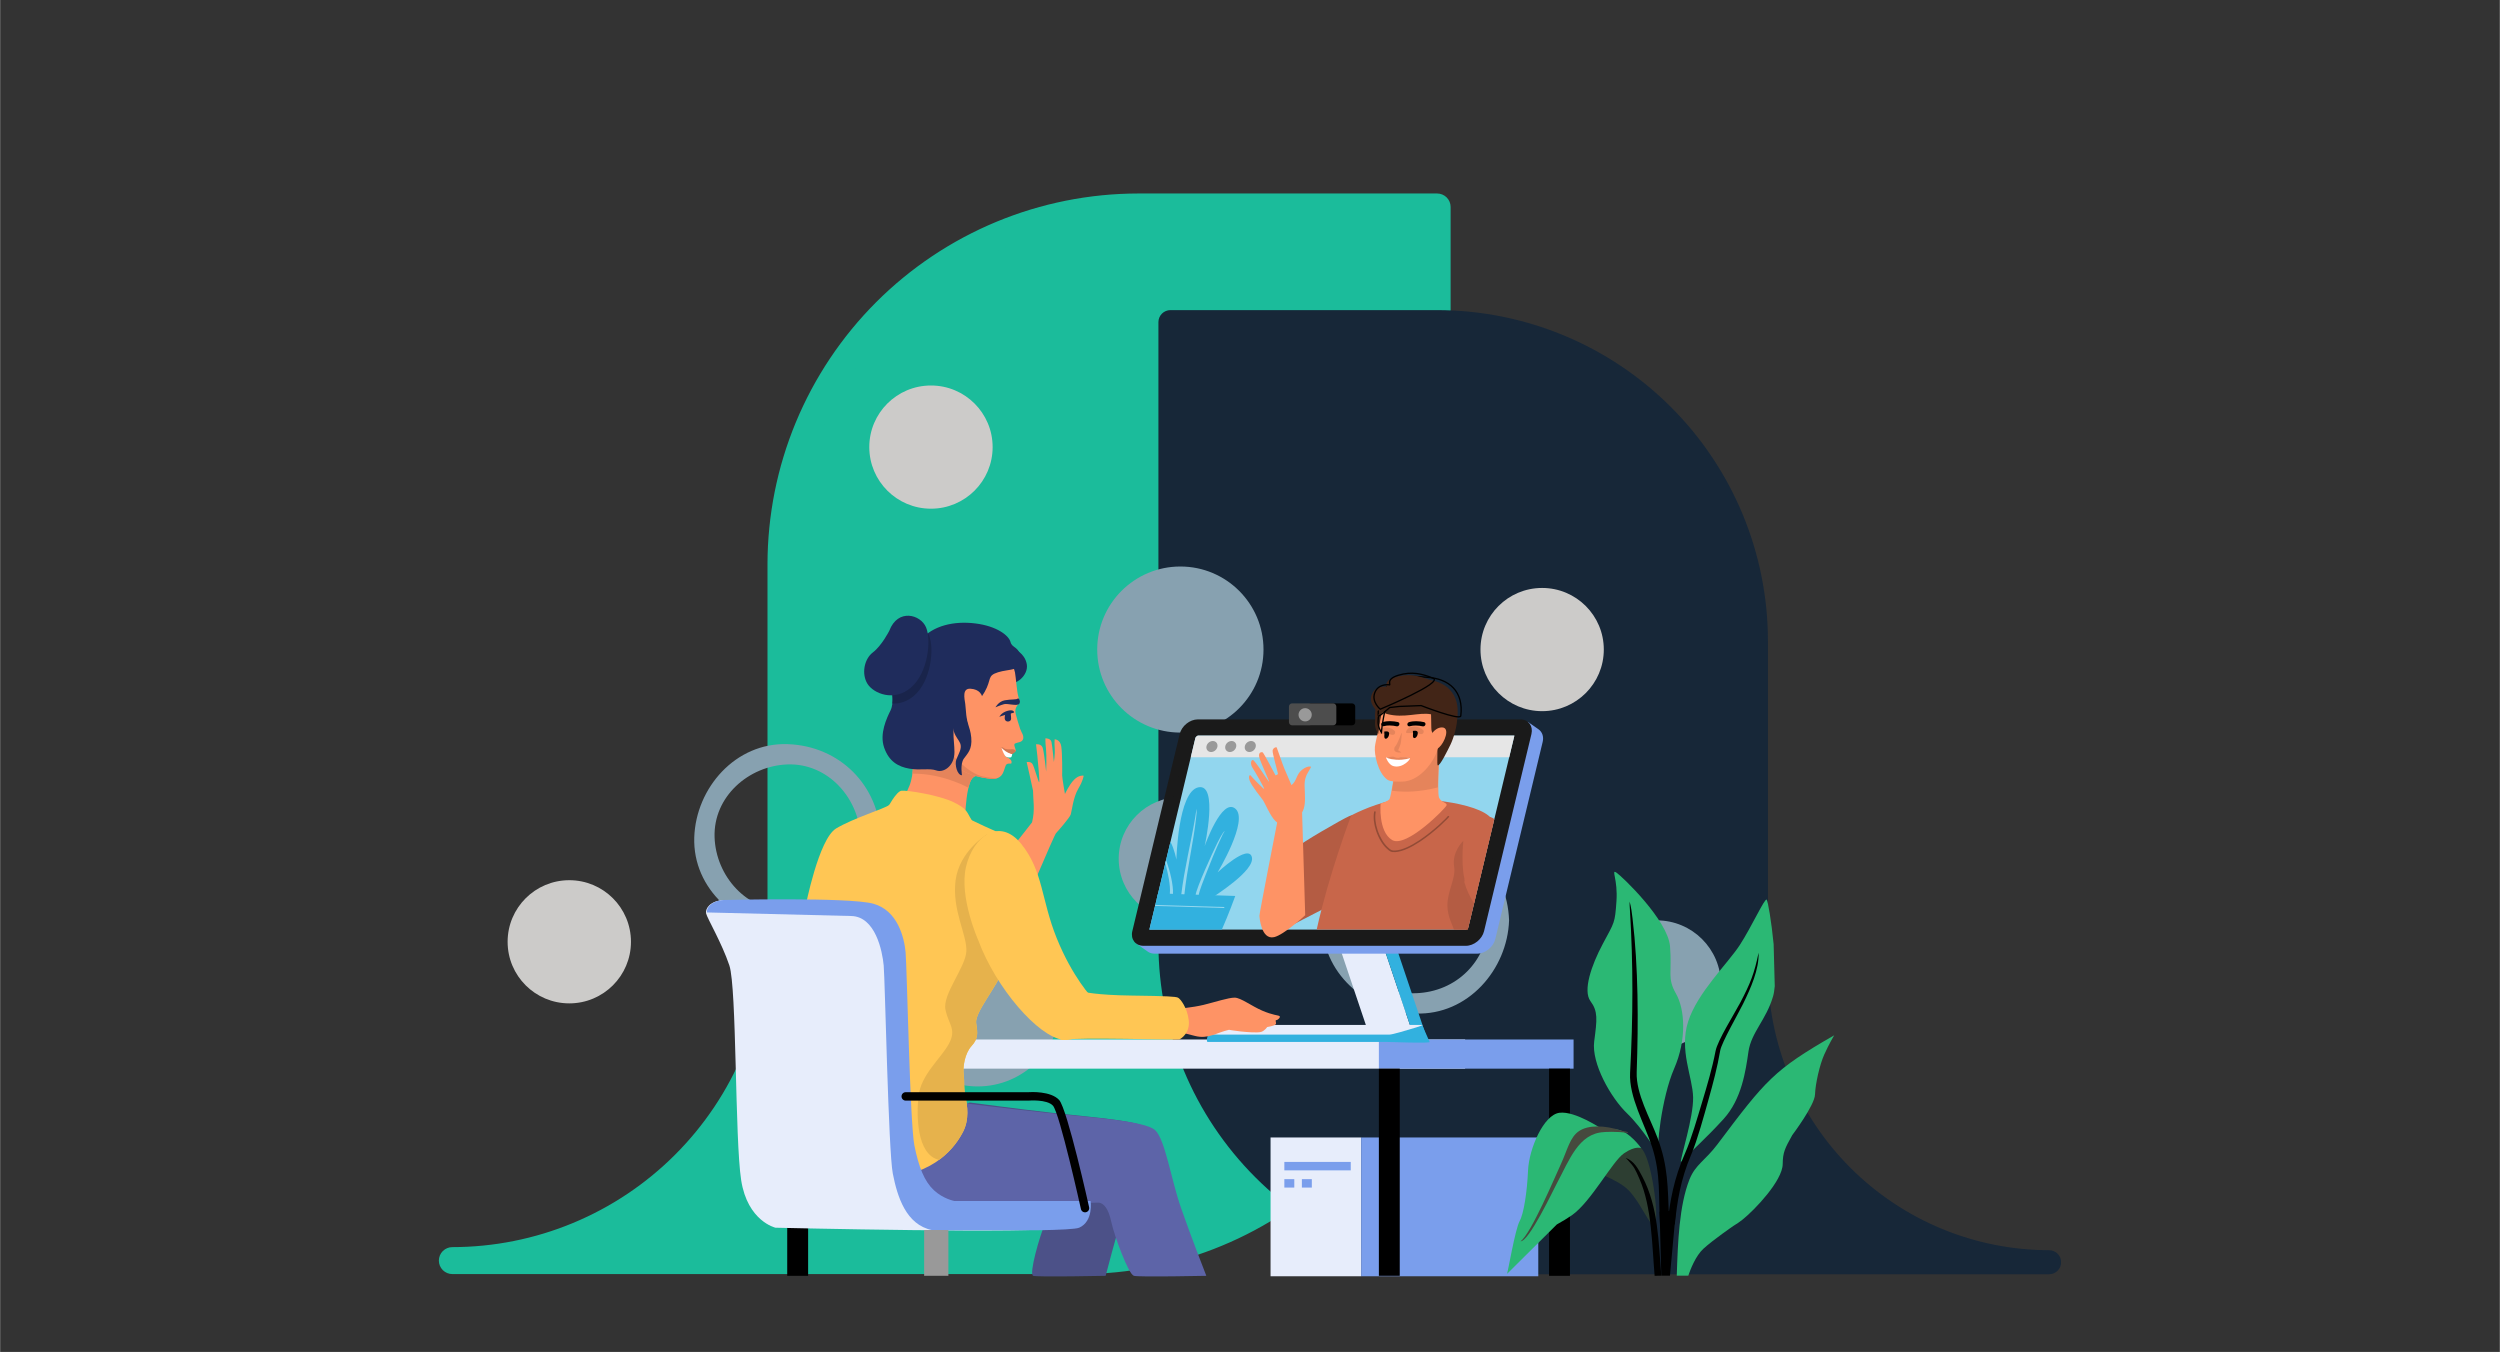 <svg xmlns="http://www.w3.org/2000/svg" xmlns:xlink="http://www.w3.org/1999/xlink" width="1300" zoomAndPan="magnify" viewBox="0 0 974.88 527.25" height="703" preserveAspectRatio="xMidYMid meet" version="1.0"><rect x="0" y="0" width="974.88" height="527.25" fill="#333333" stroke="none"/><defs><clipPath id="4253caedce"><path d="M 171.043 75 L 565.684 75 L 565.684 497 L 171.043 497 Z M 171.043 75 " clip-rule="nonzero"/></clipPath><clipPath id="ce3c749356"><path d="M 451.723 120.414 L 803.719 120.414 L 803.719 497 L 451.723 497 Z M 451.723 120.414 " clip-rule="nonzero"/></clipPath><clipPath id="e9d6ce192d"><path d="M 197.836 343 L 247 343 L 247 392 L 197.836 392 Z M 197.836 343 " clip-rule="nonzero"/></clipPath><clipPath id="6595557460"><path d="M 338 150.344 L 388 150.344 L 388 199 L 338 199 Z M 338 150.344 " clip-rule="nonzero"/></clipPath><clipPath id="61b0619eec"><path d="M 348 358 L 414 358 L 414 423.707 L 348 423.707 Z M 348 358 " clip-rule="nonzero"/></clipPath><clipPath id="a5ee1db000"><path d="M 621 358 L 671.164 358 L 671.164 409 L 621 409 Z M 621 358 " clip-rule="nonzero"/></clipPath><clipPath id="26cbbfa031"><path d="M 495.047 443 L 531 443 L 531 497.738 L 495.047 497.738 Z M 495.047 443 " clip-rule="nonzero"/></clipPath><clipPath id="cbcb5c0a73"><path d="M 530.762 443 L 600 443 L 600 497.738 L 530.762 497.738 Z M 530.762 443 " clip-rule="nonzero"/></clipPath><clipPath id="66bd081996"><path d="M 537.172 416.211 L 546 416.211 L 546 497.738 L 537.172 497.738 Z M 537.172 416.211 " clip-rule="nonzero"/></clipPath><clipPath id="0837c0729c"><path d="M 604.023 416.211 L 612.266 416.211 L 612.266 497.738 L 604.023 497.738 Z M 604.023 416.211 " clip-rule="nonzero"/></clipPath><clipPath id="716deee036"><path d="M 306.402 416.211 L 315.559 416.211 L 315.559 497.738 L 306.402 497.738 Z M 306.402 416.211 " clip-rule="nonzero"/></clipPath><clipPath id="fd6c39e483"><path d="M 653.473 403.375 L 715.27 403.375 L 715.27 497.738 L 653.473 497.738 Z M 653.473 403.375 " clip-rule="nonzero"/></clipPath><clipPath id="d1525c928e"><path d="M 633.324 451.059 L 647.977 451.059 L 647.977 497.738 L 633.324 497.738 Z M 633.324 451.059 " clip-rule="nonzero"/></clipPath><clipPath id="2d4478189d"><path d="M 647.062 472 L 654 472 L 654 497.738 L 647.062 497.738 Z M 647.062 472 " clip-rule="nonzero"/></clipPath><clipPath id="87c9a18867"><path d="M 342.117 429.969 L 449 429.969 L 449 497.738 L 342.117 497.738 Z M 342.117 429.969 " clip-rule="nonzero"/></clipPath><clipPath id="964288bcda"><path d="M 350.359 429.969 L 471 429.969 L 471 497.738 L 350.359 497.738 Z M 350.359 429.969 " clip-rule="nonzero"/></clipPath><clipPath id="4b6a9395dc"><path d="M 360 479.488 L 370 479.488 L 370 497.738 L 360 497.738 Z M 360 479.488 " clip-rule="nonzero"/></clipPath></defs><path fill="#1bbc9b" d="M 421.105 491.633 C 423.383 491.633 425.66 491.578 427.938 491.469 C 430.215 491.359 432.484 491.191 434.754 490.969 C 437.02 490.746 439.281 490.469 441.535 490.137 C 443.789 489.805 446.035 489.418 448.27 488.973 C 450.504 488.531 452.727 488.031 454.938 487.48 C 457.148 486.93 459.348 486.32 461.527 485.66 C 463.707 485 465.871 484.289 468.016 483.523 C 470.164 482.754 472.289 481.938 474.395 481.066 C 476.5 480.195 478.586 479.273 480.645 478.301 C 482.707 477.328 484.742 476.305 486.75 475.23 C 488.762 474.16 490.742 473.039 492.699 471.867 C 494.656 470.695 496.578 469.48 498.477 468.215 C 500.371 466.949 502.234 465.641 504.066 464.281 C 505.895 462.926 507.691 461.527 509.457 460.082 C 511.219 458.637 512.945 457.152 514.633 455.621 C 516.324 454.094 517.973 452.523 519.586 450.91 C 521.199 449.301 522.77 447.652 524.301 445.965 C 525.832 444.277 527.32 442.555 528.77 440.793 C 530.215 439.031 531.617 437.238 532.977 435.41 C 534.336 433.578 535.648 431.719 536.914 429.824 C 538.184 427.93 539.402 426.004 540.574 424.051 C 541.746 422.098 542.871 420.117 543.945 418.109 C 545.023 416.098 546.047 414.066 547.023 412.004 C 548 409.945 548.922 407.863 549.797 405.758 C 550.672 403.656 551.492 401.531 552.262 399.383 C 553.031 397.238 553.746 395.078 554.41 392.898 C 555.07 390.715 555.68 388.523 556.234 386.312 C 556.789 384.102 557.289 381.879 557.738 379.645 C 558.184 377.41 558.574 375.164 558.91 372.91 C 559.246 370.656 559.527 368.398 559.75 366.129 C 559.977 363.863 560.145 361.59 560.258 359.312 C 560.371 357.039 560.43 354.762 560.43 352.48 L 560.43 80.719 L 443.84 80.719 C 441.562 80.715 439.281 80.773 437.008 80.883 C 434.73 80.996 432.457 81.16 430.188 81.383 C 427.918 81.609 425.656 81.887 423.402 82.219 C 421.148 82.555 418.902 82.941 416.668 83.387 C 414.43 83.832 412.207 84.328 409.996 84.883 C 407.785 85.438 405.586 86.043 403.406 86.703 C 401.223 87.367 399.059 88.082 396.914 88.848 C 394.766 89.613 392.641 90.434 390.535 91.309 C 388.43 92.18 386.344 93.102 384.285 94.074 C 382.223 95.051 380.188 96.074 378.176 97.148 C 376.164 98.223 374.184 99.344 372.227 100.516 C 370.27 101.688 368.344 102.906 366.449 104.172 C 364.555 105.438 362.691 106.75 360.859 108.109 C 359.027 109.465 357.23 110.867 355.469 112.312 C 353.707 113.758 351.98 115.246 350.289 116.777 C 348.602 118.309 346.949 119.879 345.34 121.488 C 343.727 123.102 342.152 124.75 340.621 126.441 C 339.09 128.129 337.602 129.855 336.156 131.617 C 334.711 133.379 333.309 135.172 331.949 137.004 C 330.59 138.836 329.277 140.699 328.012 142.594 C 326.742 144.488 325.523 146.414 324.352 148.367 C 323.18 150.324 322.055 152.305 320.98 154.316 C 319.906 156.324 318.879 158.359 317.906 160.422 C 316.93 162.48 316.004 164.566 315.133 166.672 C 314.258 168.777 313.438 170.902 312.672 173.047 C 311.902 175.195 311.188 177.359 310.523 179.539 C 309.863 181.723 309.254 183.918 308.699 186.129 C 308.145 188.34 307.645 190.562 307.199 192.797 C 306.754 195.035 306.363 197.277 306.027 199.535 C 305.695 201.789 305.414 204.051 305.191 206.32 C 304.965 208.586 304.797 210.859 304.688 213.137 C 304.574 215.414 304.516 217.691 304.516 219.973 L 304.516 363.449 C 304.516 365.547 304.465 367.641 304.363 369.738 C 304.262 371.832 304.105 373.922 303.902 376.012 C 303.695 378.098 303.438 380.18 303.133 382.254 C 302.824 384.328 302.465 386.395 302.059 388.453 C 301.648 390.508 301.188 392.555 300.68 394.59 C 300.172 396.625 299.613 398.645 299.004 400.652 C 298.395 402.66 297.738 404.652 297.031 406.625 C 296.324 408.602 295.57 410.559 294.766 412.496 C 293.965 414.434 293.117 416.352 292.219 418.246 C 291.324 420.145 290.379 422.016 289.391 423.867 C 288.402 425.719 287.371 427.543 286.293 429.34 C 285.215 431.141 284.09 432.914 282.926 434.656 C 281.762 436.402 280.555 438.117 279.305 439.801 C 278.055 441.484 276.766 443.137 275.434 444.762 C 274.105 446.383 272.734 447.969 271.328 449.523 C 269.918 451.078 268.473 452.598 266.988 454.082 C 265.508 455.562 263.988 457.012 262.434 458.418 C 260.879 459.828 259.293 461.199 257.672 462.527 C 256.051 463.859 254.398 465.148 252.715 466.398 C 251.027 467.648 249.312 468.855 247.57 470.023 C 245.828 471.188 244.055 472.309 242.258 473.391 C 240.457 474.469 238.633 475.5 236.781 476.488 C 234.934 477.48 233.059 478.422 231.164 479.32 C 229.27 480.215 227.352 481.066 225.414 481.871 C 223.477 482.672 221.52 483.426 219.543 484.133 C 217.57 484.84 215.578 485.5 213.57 486.109 C 211.562 486.719 209.543 487.277 207.508 487.785 C 205.473 488.297 203.43 488.758 201.371 489.164 C 199.312 489.574 197.246 489.934 195.172 490.242 C 193.098 490.551 191.016 490.809 188.93 491.012 C 186.844 491.219 184.75 491.375 182.656 491.477 C 180.562 491.578 178.465 491.633 176.367 491.633 Z M 421.105 491.633 " fill-opacity="1" fill-rule="nonzero"/><g clip-path="url(#4253caedce)"><path fill="#1bbc9b" d="M 421.195 496.887 C 423.559 496.883 425.918 496.824 428.277 496.703 C 430.641 496.586 432.996 496.41 435.348 496.176 C 437.699 495.941 440.043 495.652 442.379 495.305 C 444.715 494.953 447.043 494.547 449.359 494.086 C 451.68 493.621 453.98 493.102 456.273 492.527 C 458.566 491.953 460.844 491.32 463.102 490.633 C 465.363 489.945 467.605 489.203 469.832 488.406 C 472.055 487.609 474.258 486.758 476.441 485.852 C 478.625 484.949 480.785 483.988 482.922 482.98 C 485.055 481.969 487.164 480.906 489.25 479.789 C 491.332 478.676 493.387 477.512 495.414 476.297 C 497.441 475.082 499.438 473.816 501.402 472.504 C 503.367 471.191 505.297 469.832 507.195 468.422 C 509.094 467.016 510.957 465.562 512.785 464.062 C 514.609 462.566 516.398 461.023 518.152 459.438 C 519.902 457.848 521.613 456.223 523.285 454.551 C 524.957 452.879 526.586 451.168 528.172 449.418 C 529.762 447.668 531.305 445.883 532.805 444.055 C 534.305 442.23 535.758 440.367 537.168 438.469 C 538.578 436.574 539.938 434.645 541.254 432.68 C 542.566 430.715 543.832 428.719 545.047 426.695 C 546.266 424.668 547.43 422.613 548.547 420.531 C 549.66 418.449 550.727 416.34 551.738 414.203 C 552.75 412.066 553.711 409.91 554.617 407.727 C 555.523 405.543 556.375 403.34 557.176 401.117 C 557.973 398.895 558.715 396.652 559.406 394.391 C 560.094 392.129 560.727 389.855 561.305 387.562 C 561.879 385.273 562.402 382.969 562.867 380.652 C 563.328 378.332 563.738 376.008 564.086 373.668 C 564.438 371.332 564.73 368.988 564.965 366.637 C 565.199 364.285 565.379 361.93 565.5 359.57 C 565.617 357.211 565.68 354.848 565.684 352.484 L 565.684 80.719 C 565.684 80.371 565.652 80.031 565.582 79.691 C 565.516 79.355 565.418 79.023 565.285 78.707 C 565.152 78.387 564.988 78.086 564.797 77.797 C 564.605 77.512 564.391 77.246 564.145 77 C 563.902 76.758 563.637 76.539 563.348 76.348 C 563.062 76.156 562.758 75.996 562.441 75.863 C 562.121 75.73 561.793 75.629 561.453 75.562 C 561.117 75.496 560.773 75.461 560.43 75.461 L 443.805 75.461 C 441.441 75.465 439.078 75.527 436.715 75.645 C 434.355 75.762 432 75.938 429.645 76.172 C 427.293 76.406 424.945 76.699 422.609 77.047 C 420.27 77.395 417.941 77.801 415.621 78.266 C 413.305 78.727 410.996 79.25 408.703 79.824 C 406.41 80.402 404.133 81.031 401.871 81.719 C 399.609 82.406 397.363 83.152 395.141 83.949 C 392.914 84.746 390.707 85.598 388.523 86.504 C 386.34 87.41 384.18 88.371 382.043 89.383 C 379.906 90.395 377.793 91.457 375.711 92.57 C 373.625 93.688 371.566 94.852 369.539 96.07 C 367.512 97.285 365.516 98.551 363.551 99.863 C 361.586 101.18 359.652 102.539 357.754 103.949 C 355.855 105.355 353.992 106.812 352.164 108.312 C 350.336 109.812 348.543 111.355 346.793 112.941 C 345.039 114.531 343.328 116.16 341.656 117.832 C 339.984 119.504 338.355 121.215 336.766 122.969 C 335.176 124.719 333.633 126.508 332.133 128.336 C 330.633 130.164 329.176 132.027 327.77 133.926 C 326.359 135.824 324.996 137.758 323.684 139.723 C 322.367 141.688 321.102 143.684 319.887 145.711 C 318.668 147.738 317.504 149.793 316.387 151.879 C 315.273 153.965 314.207 156.074 313.195 158.211 C 312.184 160.348 311.223 162.508 310.316 164.691 C 309.41 166.875 308.559 169.082 307.758 171.309 C 306.961 173.531 306.219 175.777 305.531 178.039 C 304.84 180.301 304.207 182.578 303.633 184.871 C 303.055 187.164 302.535 189.469 302.07 191.789 C 301.609 194.105 301.199 196.438 300.852 198.773 C 300.5 201.113 300.211 203.457 299.977 205.812 C 299.742 208.164 299.562 210.52 299.445 212.883 C 299.324 215.246 299.266 217.605 299.262 219.973 L 299.262 363.449 C 299.258 365.457 299.207 367.469 299.109 369.477 C 299.008 371.484 298.859 373.488 298.66 375.492 C 298.461 377.492 298.211 379.488 297.914 381.477 C 297.617 383.465 297.273 385.445 296.879 387.418 C 296.488 389.391 296.043 391.352 295.555 393.301 C 295.066 395.25 294.527 397.188 293.941 399.113 C 293.359 401.035 292.727 402.945 292.047 404.836 C 291.371 406.73 290.645 408.605 289.875 410.465 C 289.105 412.32 288.289 414.16 287.43 415.977 C 286.566 417.793 285.664 419.59 284.715 421.363 C 283.766 423.137 282.777 424.883 281.742 426.609 C 280.707 428.332 279.633 430.031 278.516 431.703 C 277.395 433.375 276.238 435.02 275.039 436.633 C 273.844 438.25 272.605 439.832 271.332 441.387 C 270.055 442.941 268.742 444.465 267.391 445.953 C 266.039 447.445 264.656 448.902 263.234 450.324 C 261.812 451.746 260.355 453.133 258.867 454.484 C 257.375 455.832 255.855 457.148 254.301 458.422 C 252.746 459.699 251.16 460.938 249.547 462.137 C 247.934 463.332 246.289 464.492 244.617 465.609 C 242.945 466.727 241.246 467.805 239.523 468.84 C 237.801 469.875 236.051 470.863 234.277 471.812 C 232.504 472.762 230.711 473.668 228.891 474.527 C 227.074 475.391 225.238 476.207 223.379 476.977 C 221.523 477.746 219.648 478.473 217.754 479.152 C 215.863 479.832 213.953 480.461 212.031 481.047 C 210.105 481.633 208.168 482.172 206.219 482.66 C 204.27 483.152 202.309 483.594 200.336 483.988 C 198.363 484.383 196.383 484.73 194.395 485.027 C 192.406 485.324 190.41 485.57 188.41 485.77 C 186.41 485.969 184.406 486.121 182.395 486.223 C 180.387 486.324 178.379 486.375 176.367 486.375 L 176.352 486.375 C 176.004 486.375 175.664 486.41 175.324 486.477 C 174.984 486.547 174.656 486.645 174.34 486.777 C 174.02 486.91 173.719 487.07 173.43 487.262 C 173.145 487.453 172.879 487.672 172.633 487.914 C 172.391 488.16 172.172 488.426 171.98 488.711 C 171.789 489 171.629 489.301 171.496 489.621 C 171.363 489.941 171.262 490.27 171.195 490.605 C 171.129 490.945 171.094 491.285 171.094 491.633 C 171.094 491.977 171.129 492.32 171.195 492.656 C 171.262 492.996 171.363 493.324 171.496 493.645 C 171.629 493.961 171.789 494.266 171.98 494.551 C 172.172 494.84 172.391 495.102 172.633 495.348 C 172.879 495.59 173.145 495.809 173.43 496 C 173.719 496.191 174.02 496.355 174.34 496.488 C 174.656 496.617 174.984 496.719 175.324 496.785 C 175.664 496.852 176.004 496.887 176.352 496.887 Z M 555.176 85.973 L 555.176 352.324 C 555.172 354.516 555.117 356.707 555.008 358.898 C 554.898 361.09 554.734 363.273 554.52 365.457 C 554.301 367.637 554.031 369.812 553.707 371.98 C 553.387 374.148 553.008 376.309 552.582 378.461 C 552.152 380.609 551.668 382.75 551.137 384.875 C 550.602 387 550.016 389.113 549.379 391.211 C 548.742 393.309 548.051 395.391 547.312 397.453 C 546.574 399.52 545.785 401.562 544.945 403.59 C 544.105 405.613 543.215 407.617 542.277 409.598 C 541.34 411.582 540.355 413.539 539.32 415.473 C 538.285 417.406 537.207 419.312 536.078 421.195 C 534.949 423.074 533.777 424.926 532.559 426.75 C 531.34 428.57 530.078 430.363 528.773 432.125 C 527.469 433.887 526.121 435.613 524.727 437.309 C 523.336 439.004 521.906 440.664 520.434 442.289 C 518.961 443.914 517.449 445.5 515.902 447.051 C 514.352 448.602 512.766 450.117 511.141 451.59 C 509.516 453.062 507.855 454.492 506.164 455.887 C 504.469 457.277 502.742 458.625 500.98 459.934 C 499.219 461.238 497.43 462.504 495.605 463.723 C 493.785 464.941 491.934 466.117 490.051 467.242 C 488.172 468.371 486.266 469.453 484.332 470.488 C 482.398 471.523 480.441 472.512 478.461 473.449 C 476.48 474.391 474.477 475.277 472.453 476.121 C 470.426 476.961 468.383 477.75 466.32 478.492 C 464.254 479.23 462.176 479.922 460.078 480.559 C 457.98 481.199 455.867 481.785 453.742 482.32 C 451.617 482.855 449.477 483.34 447.328 483.77 C 445.18 484.199 443.02 484.574 440.852 484.902 C 438.684 485.227 436.508 485.496 434.324 485.715 C 432.145 485.93 429.957 486.094 427.77 486.207 C 425.578 486.316 423.387 486.375 421.195 486.375 C 421.164 486.379 421.133 486.379 421.105 486.375 L 228.25 486.375 C 231.25 485.105 234.199 483.73 237.098 482.242 C 239.996 480.758 242.836 479.168 245.617 477.477 C 248.398 475.781 251.117 473.992 253.766 472.098 C 256.418 470.207 258.996 468.223 261.5 466.141 C 264.008 464.059 266.434 461.891 268.781 459.633 C 271.129 457.375 273.391 455.035 275.566 452.613 C 277.742 450.188 279.828 447.691 281.82 445.113 C 283.812 442.539 285.711 439.895 287.512 437.18 C 289.309 434.465 291.008 431.688 292.605 428.852 C 294.203 426.012 295.695 423.121 297.078 420.172 C 298.465 417.227 299.738 414.23 300.906 411.191 C 302.074 408.148 303.125 405.07 304.066 401.953 C 305.008 398.836 305.836 395.688 306.547 392.508 C 307.258 389.332 307.852 386.129 308.328 382.91 C 308.805 379.688 309.164 376.453 309.406 373.203 C 309.648 369.957 309.77 366.703 309.77 363.449 L 309.77 220.008 C 309.773 217.812 309.832 215.621 309.941 213.434 C 310.051 211.242 310.215 209.055 310.43 206.875 C 310.648 204.691 310.918 202.516 311.242 200.348 C 311.566 198.18 311.945 196.02 312.375 193.867 C 312.805 191.719 313.285 189.582 313.82 187.453 C 314.355 185.328 314.941 183.215 315.578 181.117 C 316.219 179.02 316.906 176.938 317.648 174.875 C 318.387 172.809 319.176 170.766 320.02 168.738 C 320.859 166.715 321.746 164.711 322.688 162.727 C 323.625 160.746 324.613 158.789 325.645 156.855 C 326.68 154.922 327.762 153.016 328.891 151.133 C 330.02 149.254 331.191 147.402 332.41 145.578 C 333.629 143.758 334.891 141.965 336.199 140.203 C 337.504 138.441 338.855 136.715 340.246 135.02 C 341.637 133.324 343.07 131.664 344.543 130.039 C 346.016 128.414 347.527 126.828 349.078 125.277 C 350.629 123.727 352.215 122.215 353.84 120.742 C 355.465 119.27 357.125 117.836 358.82 116.445 C 360.516 115.055 362.242 113.707 364.004 112.398 C 365.766 111.094 367.559 109.828 369.379 108.609 C 371.203 107.391 373.055 106.219 374.934 105.09 C 376.816 103.961 378.723 102.879 380.656 101.848 C 382.59 100.812 384.547 99.824 386.527 98.887 C 388.512 97.949 390.516 97.059 392.539 96.219 C 394.566 95.379 396.609 94.586 398.676 93.848 C 400.738 93.105 402.82 92.418 404.918 91.781 C 407.016 91.141 409.129 90.555 411.254 90.02 C 413.383 89.484 415.52 89.004 417.668 88.574 C 419.82 88.145 421.98 87.77 424.148 87.445 C 426.316 87.121 428.492 86.848 430.676 86.633 C 432.855 86.414 435.043 86.25 437.234 86.141 C 439.422 86.031 441.613 85.977 443.809 85.973 Z M 555.176 85.973 " fill-opacity="1" fill-rule="nonzero"/></g><path fill="#172738" d="M 580.723 492.266 C 578.688 492.27 576.656 492.219 574.625 492.121 C 572.594 492.023 570.566 491.875 568.543 491.676 C 566.52 491.477 564.504 491.23 562.492 490.934 C 560.48 490.637 558.477 490.289 556.484 489.895 C 554.488 489.5 552.504 489.055 550.531 488.562 C 548.559 488.07 546.602 487.527 544.656 486.941 C 542.707 486.352 540.777 485.715 538.863 485.031 C 536.949 484.348 535.051 483.617 533.172 482.84 C 531.293 482.062 529.434 481.242 527.598 480.371 C 525.758 479.504 523.941 478.59 522.148 477.633 C 520.355 476.676 518.586 475.676 516.84 474.633 C 515.098 473.586 513.379 472.5 511.688 471.371 C 509.996 470.246 508.332 469.074 506.699 467.863 C 505.066 466.656 503.465 465.406 501.891 464.117 C 500.316 462.828 498.777 461.5 497.27 460.137 C 495.762 458.773 494.289 457.371 492.852 455.934 C 491.414 454.496 490.012 453.027 488.645 451.52 C 487.277 450.016 485.949 448.477 484.66 446.906 C 483.367 445.336 482.117 443.734 480.902 442.102 C 479.691 440.469 478.52 438.809 477.391 437.117 C 476.258 435.43 475.172 433.711 474.125 431.969 C 473.078 430.227 472.074 428.457 471.117 426.664 C 470.156 424.871 469.242 423.059 468.371 421.219 C 467.5 419.383 466.676 417.527 465.895 415.648 C 465.117 413.77 464.383 411.875 463.699 409.961 C 463.012 408.047 462.375 406.117 461.781 404.172 C 461.191 402.227 460.648 400.266 460.152 398.297 C 459.656 396.324 459.211 394.34 458.812 392.348 C 458.414 390.352 458.066 388.352 457.766 386.34 C 457.465 384.328 457.215 382.312 457.016 380.289 C 456.816 378.266 456.664 376.238 456.562 374.207 C 456.461 372.176 456.41 370.145 456.41 368.113 L 456.41 125.633 L 560.434 125.633 C 562.469 125.629 564.5 125.68 566.531 125.781 C 568.562 125.879 570.594 126.027 572.617 126.227 C 574.641 126.426 576.66 126.672 578.672 126.973 C 580.684 127.27 582.688 127.617 584.68 128.012 C 586.676 128.41 588.66 128.855 590.633 129.348 C 592.605 129.84 594.566 130.383 596.512 130.973 C 598.461 131.562 600.391 132.199 602.305 132.887 C 604.219 133.57 606.117 134.301 607.996 135.078 C 609.875 135.855 611.734 136.68 613.574 137.551 C 615.414 138.418 617.23 139.332 619.023 140.293 C 620.816 141.25 622.586 142.25 624.332 143.297 C 626.078 144.34 627.793 145.43 629.484 146.559 C 631.176 147.688 632.84 148.859 634.473 150.07 C 636.109 151.281 637.711 152.531 639.285 153.82 C 640.855 155.113 642.398 156.438 643.902 157.805 C 645.41 159.172 646.883 160.57 648.324 162.012 C 649.762 163.449 651.164 164.922 652.531 166.426 C 653.898 167.934 655.227 169.473 656.516 171.043 C 657.805 172.617 659.059 174.219 660.27 175.852 C 661.48 177.484 662.652 179.148 663.785 180.84 C 664.914 182.531 666.004 184.246 667.047 185.992 C 668.094 187.734 669.098 189.504 670.055 191.297 C 671.016 193.094 671.93 194.906 672.801 196.746 C 673.672 198.586 674.496 200.445 675.273 202.324 C 676.051 204.203 676.785 206.098 677.469 208.012 C 678.156 209.93 678.793 211.859 679.387 213.805 C 679.977 215.75 680.52 217.711 681.016 219.684 C 681.508 221.656 681.953 223.641 682.352 225.633 C 682.75 227.629 683.098 229.633 683.395 231.645 C 683.695 233.656 683.945 235.676 684.145 237.699 C 684.344 239.723 684.496 241.75 684.594 243.781 C 684.695 245.812 684.746 247.848 684.746 249.879 L 684.746 377.895 C 684.746 379.766 684.793 381.637 684.883 383.508 C 684.973 385.375 685.113 387.242 685.297 389.105 C 685.477 390.965 685.707 392.824 685.98 394.676 C 686.254 396.527 686.574 398.371 686.941 400.207 C 687.305 402.039 687.715 403.867 688.168 405.684 C 688.625 407.496 689.121 409.301 689.664 411.09 C 690.207 412.883 690.793 414.66 691.426 416.422 C 692.055 418.184 692.727 419.93 693.445 421.66 C 694.16 423.387 694.918 425.098 695.719 426.789 C 696.52 428.48 697.359 430.152 698.242 431.805 C 699.125 433.453 700.047 435.082 701.008 436.688 C 701.969 438.293 702.969 439.875 704.008 441.43 C 705.047 442.988 706.125 444.516 707.242 446.02 C 708.355 447.523 709.508 449 710.691 450.445 C 711.879 451.891 713.102 453.309 714.359 454.695 C 715.617 456.082 716.906 457.438 718.227 458.762 C 719.551 460.086 720.906 461.375 722.293 462.633 C 723.68 463.891 725.098 465.113 726.543 466.301 C 727.988 467.488 729.465 468.637 730.969 469.754 C 732.469 470.867 734 471.945 735.555 472.984 C 737.113 474.027 738.691 475.027 740.297 475.988 C 741.902 476.953 743.531 477.875 745.18 478.758 C 746.832 479.641 748.504 480.48 750.195 481.281 C 751.887 482.082 753.598 482.84 755.324 483.555 C 757.055 484.273 758.801 484.945 760.562 485.578 C 762.324 486.207 764.102 486.793 765.891 487.34 C 767.684 487.883 769.484 488.383 771.301 488.836 C 773.117 489.289 774.941 489.699 776.777 490.066 C 778.613 490.434 780.457 490.75 782.309 491.027 C 784.156 491.301 786.016 491.531 787.879 491.715 C 789.738 491.898 791.605 492.035 793.477 492.129 C 795.344 492.219 797.215 492.266 799.086 492.266 Z M 580.723 492.266 " fill-opacity="1" fill-rule="nonzero"/><g clip-path="url(#ce3c749356)"><path fill="#172738" d="M 580.641 496.957 C 578.531 496.953 576.426 496.898 574.32 496.793 C 572.215 496.688 570.113 496.531 568.016 496.32 C 565.918 496.113 563.824 495.852 561.738 495.543 C 559.652 495.23 557.578 494.867 555.512 494.457 C 553.441 494.043 551.387 493.578 549.34 493.066 C 547.297 492.551 545.266 491.988 543.246 491.375 C 541.23 490.762 539.23 490.102 537.246 489.391 C 535.262 488.676 533.293 487.918 531.348 487.109 C 529.398 486.305 527.473 485.449 525.566 484.547 C 523.66 483.645 521.777 482.695 519.918 481.703 C 518.059 480.707 516.227 479.668 514.418 478.582 C 512.609 477.5 510.828 476.371 509.074 475.199 C 507.324 474.027 505.602 472.816 503.906 471.559 C 502.211 470.305 500.551 469.008 498.922 467.668 C 497.289 466.332 495.695 464.957 494.133 463.539 C 492.57 462.125 491.043 460.672 489.551 459.18 C 488.059 457.691 486.605 456.164 485.191 454.602 C 483.773 453.043 482.395 451.445 481.059 449.816 C 479.719 448.188 478.422 446.527 477.164 444.832 C 475.906 443.141 474.691 441.418 473.52 439.668 C 472.348 437.914 471.219 436.133 470.133 434.328 C 469.047 432.52 468.008 430.688 467.012 428.828 C 466.016 426.969 465.066 425.086 464.164 423.18 C 463.262 421.277 462.406 419.352 461.598 417.402 C 460.789 415.457 460.027 413.492 459.312 411.508 C 458.602 409.523 457.938 407.52 457.324 405.504 C 456.711 403.488 456.145 401.457 455.629 399.414 C 455.113 397.367 454.648 395.312 454.234 393.246 C 453.82 391.176 453.457 389.102 453.145 387.016 C 452.832 384.93 452.57 382.84 452.363 380.742 C 452.152 378.645 451.992 376.543 451.887 374.438 C 451.781 372.332 451.723 370.223 451.723 368.113 L 451.723 125.633 C 451.723 125.324 451.75 125.02 451.812 124.715 C 451.871 124.414 451.961 124.121 452.078 123.836 C 452.195 123.551 452.34 123.281 452.512 123.027 C 452.684 122.77 452.875 122.535 453.094 122.316 C 453.312 122.098 453.547 121.902 453.805 121.734 C 454.062 121.562 454.332 121.418 454.617 121.301 C 454.898 121.18 455.191 121.094 455.496 121.031 C 455.797 120.973 456.102 120.941 456.41 120.941 L 560.465 120.941 C 562.574 120.945 564.684 121 566.793 121.105 C 568.898 121.211 571 121.367 573.102 121.578 C 575.199 121.785 577.293 122.047 579.379 122.355 C 581.465 122.668 583.543 123.031 585.613 123.441 C 587.684 123.855 589.738 124.32 591.785 124.836 C 593.832 125.348 595.863 125.914 597.883 126.527 C 599.902 127.141 601.902 127.801 603.891 128.516 C 605.875 129.227 607.844 129.984 609.789 130.793 C 611.738 131.602 613.668 132.457 615.574 133.359 C 617.48 134.266 619.363 135.215 621.227 136.207 C 623.086 137.203 624.918 138.242 626.73 139.328 C 628.539 140.414 630.32 141.543 632.074 142.715 C 633.828 143.887 635.551 145.102 637.246 146.359 C 638.941 147.617 640.602 148.914 642.234 150.25 C 643.863 151.59 645.461 152.969 647.023 154.383 C 648.59 155.801 650.117 157.254 651.609 158.746 C 653.102 160.238 654.555 161.766 655.973 163.328 C 657.387 164.891 658.766 166.488 660.105 168.117 C 661.445 169.75 662.742 171.41 664 173.105 C 665.258 174.801 666.473 176.523 667.645 178.277 C 668.816 180.031 669.945 181.812 671.031 183.621 C 672.117 185.43 673.16 187.266 674.152 189.125 C 675.148 190.984 676.098 192.867 677.004 194.773 C 677.906 196.68 678.762 198.609 679.57 200.559 C 680.379 202.508 681.141 204.473 681.852 206.457 C 682.566 208.445 683.227 210.445 683.844 212.465 C 684.457 214.484 685.02 216.516 685.535 218.562 C 686.051 220.609 686.516 222.664 686.926 224.734 C 687.34 226.801 687.703 228.879 688.016 230.965 C 688.328 233.055 688.59 235.145 688.797 237.246 C 689.008 239.344 689.164 241.449 689.27 243.555 C 689.379 245.66 689.434 247.77 689.434 249.879 L 689.434 377.895 C 689.438 379.688 689.48 381.484 689.57 383.273 C 689.66 385.066 689.797 386.855 689.973 388.641 C 690.148 390.426 690.371 392.207 690.637 393.98 C 690.898 395.754 691.207 397.523 691.559 399.281 C 691.91 401.043 692.305 402.793 692.742 404.531 C 693.18 406.273 693.66 408 694.18 409.715 C 694.703 411.434 695.266 413.137 695.871 414.824 C 696.477 416.516 697.121 418.188 697.809 419.844 C 698.496 421.504 699.227 423.141 699.992 424.762 C 700.762 426.387 701.566 427.988 702.414 429.57 C 703.258 431.152 704.145 432.711 705.066 434.25 C 705.988 435.789 706.949 437.305 707.945 438.797 C 708.945 440.289 709.977 441.754 711.047 443.195 C 712.113 444.637 713.219 446.051 714.355 447.438 C 715.496 448.824 716.664 450.184 717.871 451.512 C 719.074 452.84 720.312 454.141 721.582 455.41 C 722.848 456.68 724.148 457.914 725.477 459.121 C 726.805 460.324 728.164 461.496 729.551 462.637 C 730.938 463.773 732.352 464.879 733.793 465.949 C 735.234 467.02 736.699 468.051 738.191 469.047 C 739.684 470.047 741.195 471.008 742.734 471.93 C 744.273 472.852 745.836 473.738 747.414 474.586 C 748.996 475.43 750.598 476.238 752.223 477.008 C 753.844 477.773 755.48 478.504 757.141 479.191 C 758.797 479.879 760.469 480.523 762.156 481.133 C 763.848 481.738 765.551 482.301 767.266 482.824 C 768.984 483.344 770.711 483.824 772.449 484.262 C 774.191 484.699 775.941 485.094 777.699 485.445 C 779.461 485.797 781.227 486.105 783 486.371 C 784.777 486.637 786.555 486.859 788.34 487.035 C 790.125 487.215 791.914 487.348 793.707 487.438 C 795.5 487.531 797.293 487.574 799.086 487.578 L 799.102 487.578 C 799.41 487.578 799.715 487.609 800.016 487.668 C 800.316 487.727 800.613 487.816 800.895 487.934 C 801.18 488.051 801.449 488.195 801.707 488.367 C 801.961 488.539 802.199 488.734 802.418 488.949 C 802.633 489.168 802.828 489.406 803 489.66 C 803.172 489.918 803.316 490.188 803.434 490.473 C 803.551 490.758 803.641 491.051 803.699 491.352 C 803.762 491.652 803.789 491.957 803.789 492.266 C 803.789 492.574 803.762 492.879 803.699 493.18 C 803.641 493.484 803.551 493.777 803.434 494.062 C 803.316 494.344 803.172 494.617 803 494.871 C 802.828 495.129 802.633 495.363 802.418 495.582 C 802.199 495.801 801.961 495.992 801.707 496.164 C 801.449 496.336 801.18 496.48 800.895 496.598 C 800.613 496.715 800.316 496.805 800.016 496.863 C 799.715 496.926 799.41 496.957 799.102 496.957 Z M 461.098 130.32 L 461.098 367.973 C 461.102 369.926 461.148 371.883 461.246 373.836 C 461.344 375.789 461.492 377.742 461.684 379.688 C 461.875 381.633 462.117 383.574 462.406 385.508 C 462.695 387.445 463.031 389.371 463.414 391.289 C 463.797 393.207 464.227 395.117 464.703 397.012 C 465.18 398.91 465.699 400.797 466.27 402.668 C 466.84 404.539 467.453 406.395 468.113 408.238 C 468.773 410.078 469.477 411.902 470.227 413.711 C 470.977 415.52 471.77 417.305 472.605 419.074 C 473.441 420.844 474.32 422.59 475.242 424.312 C 476.168 426.039 477.129 427.742 478.137 429.418 C 479.141 431.098 480.188 432.75 481.277 434.375 C 482.363 436 483.488 437.602 484.652 439.172 C 485.82 440.742 487.023 442.285 488.262 443.797 C 489.504 445.309 490.781 446.793 492.094 448.242 C 493.41 449.691 494.758 451.109 496.141 452.492 C 497.523 453.875 498.938 455.223 500.387 456.539 C 501.836 457.852 503.316 459.129 504.828 460.371 C 506.34 461.613 507.883 462.816 509.453 463.984 C 511.023 465.148 512.621 466.277 514.246 467.363 C 515.875 468.453 517.523 469.5 519.203 470.508 C 520.879 471.512 522.582 472.48 524.305 473.402 C 526.031 474.324 527.777 475.207 529.543 476.043 C 531.312 476.883 533.098 477.676 534.906 478.426 C 536.711 479.176 538.535 479.883 540.379 480.543 C 542.219 481.203 544.074 481.816 545.949 482.387 C 547.82 482.957 549.703 483.48 551.602 483.957 C 553.496 484.438 555.406 484.867 557.324 485.25 C 559.242 485.633 561.168 485.973 563.102 486.262 C 565.039 486.551 566.98 486.793 568.926 486.984 C 570.871 487.18 572.82 487.328 574.777 487.426 C 576.73 487.523 578.684 487.574 580.641 487.578 C 580.668 487.578 580.695 487.578 580.723 487.578 L 752.793 487.578 C 750.117 486.445 747.488 485.215 744.902 483.891 C 742.316 482.566 739.781 481.148 737.297 479.637 C 734.816 478.125 732.391 476.527 730.027 474.84 C 727.66 473.148 725.359 471.379 723.125 469.523 C 720.891 467.668 718.723 465.73 716.629 463.715 C 714.535 461.703 712.52 459.613 710.578 457.453 C 708.637 455.289 706.773 453.059 704.996 450.762 C 703.219 448.465 701.527 446.105 699.918 443.684 C 698.312 441.262 696.797 438.785 695.375 436.25 C 693.949 433.719 692.617 431.137 691.383 428.508 C 690.145 425.879 689.008 423.207 687.965 420.492 C 686.926 417.781 685.984 415.031 685.145 412.25 C 684.305 409.469 683.57 406.66 682.934 403.824 C 682.301 400.988 681.77 398.133 681.344 395.258 C 680.918 392.387 680.598 389.5 680.383 386.602 C 680.168 383.703 680.059 380.801 680.059 377.895 L 680.059 249.91 C 680.055 247.953 680.004 246 679.906 244.047 C 679.809 242.09 679.664 240.141 679.469 238.195 C 679.273 236.246 679.031 234.305 678.742 232.371 C 678.453 230.434 678.117 228.508 677.734 226.59 C 677.352 224.672 676.922 222.762 676.445 220.867 C 675.969 218.969 675.445 217.082 674.875 215.211 C 674.305 213.34 673.691 211.484 673.031 209.641 C 672.371 207.801 671.664 205.977 670.914 204.168 C 670.164 202.359 669.371 200.574 668.535 198.805 C 667.695 197.035 666.816 195.289 665.895 193.562 C 664.969 191.84 664.004 190.137 663 188.461 C 661.992 186.781 660.945 185.129 659.859 183.504 C 658.77 181.879 657.645 180.277 656.477 178.707 C 655.312 177.137 654.109 175.594 652.867 174.082 C 651.625 172.57 650.348 171.09 649.031 169.641 C 647.719 168.188 646.371 166.773 644.988 165.391 C 643.602 164.004 642.188 162.656 640.738 161.344 C 639.289 160.027 637.805 158.75 636.293 157.508 C 634.781 156.27 633.238 155.066 631.668 153.898 C 630.098 152.734 628.5 151.605 626.871 150.52 C 625.246 149.43 623.594 148.383 621.914 147.379 C 620.238 146.371 618.535 145.406 616.812 144.484 C 615.086 143.559 613.34 142.68 611.57 141.844 C 609.805 141.004 608.016 140.211 606.207 139.461 C 604.402 138.711 602.578 138.008 600.734 137.348 C 598.895 136.688 597.035 136.07 595.164 135.5 C 593.293 134.934 591.406 134.41 589.512 133.934 C 587.613 133.453 585.703 133.023 583.785 132.641 C 581.867 132.258 579.941 131.922 578.004 131.633 C 576.07 131.344 574.129 131.102 572.184 130.91 C 570.234 130.715 568.285 130.57 566.332 130.469 C 564.375 130.371 562.422 130.32 560.465 130.32 Z M 461.098 130.32 " fill-opacity="1" fill-rule="nonzero"/></g><path fill="#cccbc9" d="M 625.422 253.324 C 625.422 266.59 614.648 277.352 601.375 277.352 C 588.082 277.352 577.328 266.59 577.328 253.324 C 577.328 240.055 588.082 229.301 601.375 229.301 C 614.648 229.301 625.422 240.055 625.422 253.324 " fill-opacity="1" fill-rule="nonzero"/><g clip-path="url(#e9d6ce192d)"><path fill="#cccbc9" d="M 246.016 367.297 C 246.016 380.574 235.246 391.316 221.965 391.316 C 208.68 391.316 197.91 380.574 197.91 367.297 C 197.91 354.039 208.68 343.277 221.965 343.277 C 235.246 343.277 246.016 354.039 246.016 367.297 " fill-opacity="1" fill-rule="nonzero"/></g><g clip-path="url(#6595557460)"><path fill="#cccbc9" d="M 387.066 174.363 C 387.066 187.633 376.293 198.391 363.02 198.391 C 349.73 198.391 338.961 187.633 338.961 174.363 C 338.961 161.102 349.73 150.344 363.02 150.344 C 376.293 150.344 387.066 161.102 387.066 174.363 " fill-opacity="1" fill-rule="nonzero"/></g><path fill="#87a1b0" d="M 484.328 334.906 C 484.328 348.184 473.57 358.941 460.281 358.941 C 446.992 358.941 436.234 348.184 436.234 334.906 C 436.234 321.648 446.992 310.887 460.281 310.887 C 473.57 310.887 484.328 321.648 484.328 334.906 " fill-opacity="1" fill-rule="nonzero"/><g clip-path="url(#61b0619eec)"><path fill="#87a1b0" d="M 413.629 391.316 C 413.629 409.211 399.121 423.707 381.219 423.707 C 363.305 423.707 348.793 409.211 348.793 391.316 C 348.793 373.438 363.305 358.941 381.219 358.941 C 399.121 358.941 413.629 373.438 413.629 391.316 " fill-opacity="1" fill-rule="nonzero"/></g><path fill="#87a1b0" d="M 492.707 253.324 C 492.707 271.215 478.18 285.707 460.281 285.707 C 442.367 285.707 427.855 271.215 427.855 253.324 C 427.855 235.445 442.367 220.938 460.281 220.938 C 478.18 220.938 492.707 235.445 492.707 253.324 " fill-opacity="1" fill-rule="nonzero"/><path fill="#87a1b0" d="M 580.559 358.941 C 580.02 374.828 567.996 386.824 552.094 387.359 C 536.191 387.898 524.137 374.023 523.629 358.941 C 523.09 343.055 536.98 331.016 552.094 330.508 C 567.98 329.969 580.035 343.848 580.559 358.941 C 580.719 364.023 588.637 364.039 588.48 358.941 C 587.781 338.656 572.387 323.277 552.094 322.598 C 531.801 321.918 516.355 339.688 515.707 358.941 C 515.027 379.195 532.816 394.625 552.094 395.273 C 572.371 395.969 587.816 378.184 588.48 358.941 C 588.637 353.832 580.719 353.848 580.559 358.941 " fill-opacity="1" fill-rule="nonzero"/><path fill="#87a1b0" d="M 335.555 326.551 C 335.016 342.438 322.996 354.449 307.09 354.988 C 291.188 355.508 279.133 341.633 278.625 326.551 C 278.086 310.664 291.984 298.633 307.09 298.125 C 322.992 297.59 335.039 311.457 335.555 326.551 C 335.719 331.633 343.641 331.664 343.473 326.551 C 342.785 306.277 327.383 290.895 307.09 290.215 C 286.797 289.527 271.355 307.305 270.703 326.551 C 270.023 346.82 287.812 362.25 307.09 362.898 C 327.371 363.578 342.816 345.809 343.473 326.551 C 343.641 321.457 335.719 321.457 335.555 326.551 " fill-opacity="1" fill-rule="nonzero"/><g clip-path="url(#a5ee1db000)"><path fill="#87a1b0" d="M 671.09 383.941 C 671.09 397.758 659.891 408.945 646.062 408.945 C 632.23 408.945 621.031 397.758 621.031 383.941 C 621.031 370.129 632.23 358.941 646.062 358.941 C 659.891 358.941 671.09 370.129 671.09 383.941 " fill-opacity="1" fill-rule="nonzero"/></g><g clip-path="url(#26cbbfa031)"><path fill="#e7edfb" d="M 495.457 497.82 L 530.789 497.82 L 530.789 443.621 L 495.457 443.621 L 495.457 497.82 " fill-opacity="1" fill-rule="evenodd"/></g><g clip-path="url(#cbcb5c0a73)"><path fill="#7a9eec" d="M 530.789 497.82 L 599.871 497.82 L 599.871 443.621 L 530.789 443.621 L 530.789 497.82 " fill-opacity="1" fill-rule="evenodd"/></g><path fill="#e7edfb" d="M 334.34 416.773 L 571.332 416.773 L 571.332 405.402 L 334.34 405.402 L 334.34 416.773 " fill-opacity="1" fill-rule="evenodd"/><path fill="#7a9eec" d="M 537.699 416.773 L 613.633 416.773 L 613.633 405.402 L 537.699 405.402 L 537.699 416.773 " fill-opacity="1" fill-rule="evenodd"/><path fill="#e7edfb" d="M 515.117 347.734 L 532.305 347.734 L 551.504 404.777 L 534.32 404.777 L 515.117 347.734 " fill-opacity="1" fill-rule="evenodd"/><path fill="#32b1df" d="M 537.195 347.734 L 532.305 347.734 L 551.504 404.777 L 556.398 404.777 L 537.195 347.734 " fill-opacity="1" fill-rule="evenodd"/><path fill="#32b1df" d="M 484.438 401.992 L 554.562 399.742 L 557.504 406.359 C 557.785 406.992 542.59 406.359 540.891 406.359 L 470.926 406.359 C 470.285 406.359 470.797 403.535 471.457 403.488 L 479.934 402.977 C 481.875 402.855 483.797 402.008 484.438 401.992 " fill-opacity="1" fill-rule="evenodd"/><path fill="#e7edfb" d="M 484.262 399.719 L 554.57 399.719 C 555.117 399.719 554.059 400.156 552.223 400.707 L 546.074 402.52 C 544.242 403.059 542.293 403.504 541.758 403.504 L 471.449 403.504 C 470.902 403.504 471.957 403.059 473.801 402.52 L 479.934 400.707 C 481.773 400.156 483.723 399.719 484.262 399.719 " fill-opacity="1" fill-rule="evenodd"/><g clip-path="url(#66bd081996)"><path fill="#000000" d="M 537.699 497.57 L 545.844 497.57 L 545.844 416.773 L 537.699 416.773 L 537.699 497.57 " fill-opacity="1" fill-rule="evenodd"/></g><g clip-path="url(#0837c0729c)"><path fill="#000000" d="M 604.07 497.57 L 612.223 497.57 L 612.223 416.773 L 604.07 416.773 L 604.07 497.57 " fill-opacity="1" fill-rule="evenodd"/></g><g clip-path="url(#716deee036)"><path fill="#000000" d="M 306.957 497.57 L 315.109 497.57 L 315.109 416.773 L 306.957 416.773 L 306.957 497.57 " fill-opacity="1" fill-rule="evenodd"/></g><path fill="#2bb874" d="M 646.887 450.445 C 646.887 450.445 640.73 440.219 634.461 434.18 C 628.191 428.156 620.551 414.758 621.676 406.137 C 622.809 397.527 623.199 394.457 620.207 390.422 C 617.234 386.379 620.516 376.555 625.066 368.043 C 629.625 359.535 629.754 360.098 630.355 351.527 C 630.973 342.961 628.164 338.906 630.293 340.281 C 632.438 341.672 650.441 358.836 651.258 369.137 C 652.086 379.441 650.059 381.363 653.57 387.523 C 657.082 393.668 657.797 405.422 652.875 416.719 C 647.953 427.996 645.715 448.598 646.887 450.445 " fill-opacity="1" fill-rule="evenodd"/><path fill="#000000" d="M 647.348 477.535 C 646.691 466.625 647.715 458.012 644.246 447.285 C 641.371 438.359 635.176 427.867 635.676 418.402 C 636.852 396.863 636.914 376.027 635.613 354.855 C 635.473 352.688 635.5 353.73 635.5 351.609 C 636.117 353.898 636.363 355.898 636.641 358.258 C 638.91 377.367 638.938 398.539 638.25 418.16 C 637.945 426.652 643.477 435.992 646.395 443.812 C 650.535 454.879 650.352 463.02 650.84 474.891 C 650.867 475.793 650.945 476.676 651.035 477.535 L 647.348 477.535 " fill-opacity="1" fill-rule="evenodd"/><path fill="#2bb874" d="M 655.477 453.219 C 655.289 451.516 660.406 435.898 660.254 427.98 C 660.117 420.066 654.695 409.594 658.336 398.355 C 661.965 387.09 673.785 375.738 678.465 368.555 C 683.129 361.355 688.148 350.234 688.949 350.852 C 689.375 351.184 690.805 359.348 691.66 368.254 L 692.094 384.609 C 691.957 386.184 691.742 387.551 691.418 388.645 C 688.727 397.777 682.922 402.641 681.836 410.137 C 680.766 417.621 679.219 428.621 672.16 436.383 C 665.102 444.148 659.289 449.16 655.477 453.219 " fill-opacity="1" fill-rule="evenodd"/><path fill="#000000" d="M 650.191 477.535 C 651.27 468.363 652.68 459.781 657.211 449.535 C 659.492 444.371 662.047 435.555 663.691 430.09 C 665.719 423.359 667.703 416.691 669.012 409.887 C 669.801 405.773 676.254 395.535 678.633 391.047 C 682.57 383.57 684.156 379.578 685.781 371.574 C 686.051 377.941 682.699 385.504 679.734 391.508 C 677.844 395.359 671.363 406.582 670.816 409.754 C 669.68 416.355 668.102 422.234 666.277 428.777 C 664.582 434.82 661.93 444.633 659.484 450.363 C 655.32 460.133 654.047 468.613 653.113 477.535 L 650.191 477.535 " fill-opacity="1" fill-rule="evenodd"/><g clip-path="url(#fd6c39e483)"><path fill="#2bb874" d="M 669.715 446.316 C 688.688 421.082 691.723 417.305 715.273 403.766 C 715.273 403.766 713.211 407.223 711.426 411.215 C 709.633 415.184 707.938 422.625 707.797 426.855 C 707.668 431.086 698.93 442.68 698.93 442.68 C 696.082 447.793 695.234 449.414 695.195 453.953 C 695.148 460.461 684.32 471.812 679.562 475.625 C 678.473 476.508 677.23 477.348 675.949 478.117 C 675.949 478.117 668.223 483.41 664.277 486.996 C 661.23 489.777 659.148 495.199 658.375 497.516 L 653.879 497.516 C 654.297 484.449 654.832 470.129 658.836 459.996 C 661.156 454.137 664.945 452.656 669.715 446.316 " fill-opacity="1" fill-rule="evenodd"/></g><path fill="#2d3e32" d="M 617.684 455.59 C 617.684 455.59 627.34 458.367 633.266 462.629 C 638.594 466.457 642.203 476.102 644.461 477.535 L 645.371 477.535 C 647.117 475.289 644.07 451.148 639.93 447.73 C 635.66 444.18 629.652 442.801 626.488 443.305 C 623.32 443.812 617.684 455.59 617.684 455.59 " fill-opacity="1" fill-rule="evenodd"/><g clip-path="url(#d1525c928e)"><path fill="#000000" d="M 639.309 459.715 C 637.699 456.078 637.434 455.234 634.676 452.297 L 633.969 451.57 C 637.34 452.832 638.852 455.887 640.461 458.918 C 646.746 470.844 646.738 484.363 647.848 497.516 L 645.242 497.57 C 644.23 485.668 644.164 470.699 639.309 459.715 " fill-opacity="1" fill-rule="evenodd"/></g><path fill="#2bb874" d="M 640.043 447.82 C 640.043 447.82 635.203 440.84 630.199 440.504 C 625.215 440.172 624.758 440.363 624.758 440.363 C 624.758 440.363 614.344 433.215 608.156 433.977 C 601.961 434.738 596.262 447.961 595.879 456.453 C 595.508 464.93 594.211 473.348 592.559 476.324 C 590.895 479.316 587.934 496.41 587.711 496.789 L 607.105 477.535 C 609.289 476.324 611.324 475.094 612.977 473.945 C 620.535 468.641 628.688 452.945 633.32 449.785 C 637.953 446.633 640.043 447.82 640.043 447.82 " fill-opacity="1" fill-rule="evenodd"/><path fill="#464a3e" d="M 625.445 441.527 C 615.559 442.02 611.953 452.547 607.238 461.27 C 605.668 464.188 596.262 484.246 592.938 484.113 C 597.023 481.234 606.363 459.016 608.781 453.793 C 611.289 448.336 612.184 443.516 615.797 441.098 C 619.344 438.738 625.539 438.707 632.52 441.004 C 633.273 441.277 634.891 441.211 634.918 441.879 C 630.367 441.121 625.445 441.516 625.445 441.516 L 625.445 441.527 " fill-opacity="1" fill-rule="evenodd"/><g clip-path="url(#2d4478189d)"><path fill="#000000" d="M 647.184 472.586 L 647.848 497.516 L 651.223 497.516 L 653.562 472.055 L 647.184 472.586 " fill-opacity="1" fill-rule="evenodd"/></g><path fill="#7a9eec" d="M 471.496 283.617 L 596.105 283.617 L 595.742 281.48 L 599.957 284.418 L 599.957 284.426 C 601.395 285.422 602.082 287.266 601.582 289.344 L 583.113 366.199 C 582.352 369.352 579.156 371.93 576.02 371.93 L 450.277 371.93 C 449.312 371.93 448.449 371.684 447.754 371.258 L 447.754 371.25 C 447.609 371.164 447.48 371.082 447.363 370.98 L 442.895 367.855 L 443.77 363.855 C 443.77 363.855 444.789 364.535 446.117 365.418 L 464.398 289.344 C 465.16 286.191 468.355 283.617 471.496 283.617 " fill-opacity="1" fill-rule="evenodd"/><path fill="#1a1a1a" d="M 467.109 280.559 L 592.855 280.559 C 596.004 280.559 597.953 283.133 597.199 286.285 L 578.723 363.141 C 577.969 366.293 574.773 368.867 571.629 368.867 L 445.895 368.867 C 442.746 368.867 440.789 366.293 441.547 363.141 L 460.016 286.285 C 460.777 283.133 463.965 280.559 467.109 280.559 " fill-opacity="1" fill-rule="evenodd"/><path fill="#1a1a1a" d="M 467.109 283.945 C 465.48 283.945 463.688 285.504 463.305 287.078 L 444.836 363.93 C 444.613 364.859 444.891 365.484 445.895 365.484 L 571.629 365.484 C 573.262 365.484 575.066 363.922 575.434 362.348 L 593.914 285.488 C 594.137 284.555 593.855 283.945 592.855 283.945 L 467.109 283.945 " fill-opacity="1" fill-rule="evenodd"/><path fill="#92d6ee" d="M 467.133 286.883 C 466.824 286.926 466.242 287.469 466.156 287.766 L 448.188 362.547 L 571.609 362.547 C 571.926 362.488 572.5 361.957 572.586 361.66 L 590.551 286.883 L 467.133 286.883 " fill-opacity="1" fill-rule="evenodd"/><path fill="#e6e6e6" d="M 467.133 286.883 C 466.824 286.926 466.242 287.469 466.156 287.766 L 464.336 295.344 L 588.52 295.344 L 590.551 286.883 L 467.133 286.883 " fill-opacity="1" fill-rule="evenodd"/><path fill="#b45c43" d="M 499.898 360.629 C 499.898 360.629 500.52 358.324 504.031 352.809 C 507.551 347.285 504.355 340.543 505.555 340.543 C 506.75 340.543 505.387 331.348 506.223 330.148 C 507.047 328.949 522.965 319.699 526.223 318.246 C 529.492 316.797 531.512 321.703 531.512 321.703 C 531.512 321.703 556.586 338.016 551.301 341.988 C 549 343.707 540.543 354.184 531.039 362.547 L 527.27 348.719 L 500.41 362.547 C 500.23 361.93 500.055 361.301 499.898 360.629 " fill-opacity="1" fill-rule="evenodd"/><path fill="#c8664a" d="M 526.898 318.031 C 526.898 318.031 534.137 314.09 542.461 312.25 C 550.789 310.398 576.801 312.695 581.652 319.324 C 581.973 319.762 582.223 320.246 582.41 320.777 L 572.371 362.547 L 513.445 362.547 C 518.172 341.027 526.898 318.031 526.898 318.031 " fill-opacity="1" fill-rule="evenodd"/><path fill="#b45c43" d="M 572.371 362.547 L 566.965 362.547 C 566.512 360.871 564.477 357.582 564.43 353.152 C 564.367 347.703 567.785 342.34 567.07 338.152 C 566.027 332.164 570.645 327.918 570.645 327.918 C 570.645 327.918 569.344 339.801 571.941 345.344 C 573.094 347.797 574.191 349.859 575.055 351.395 L 572.371 362.547 " fill-opacity="1" fill-rule="evenodd"/><path fill="#fe9365" d="M 543.895 300.727 C 543.895 300.727 542.406 310.754 541.852 311.633 C 541.293 312.527 538.379 313.383 538.379 313.383 C 538.379 313.383 537.363 324.281 542.844 327.602 C 548.332 330.91 563.812 315.141 564.109 314.062 C 564.406 312.98 561.973 313.039 561.145 311.004 C 560.316 308.957 561.57 287.336 561.57 287.336 L 556.875 291.418 L 543.895 300.727 " fill-opacity="1" fill-rule="evenodd"/><path fill="#e5845b" d="M 543.754 302.219 C 543.754 302.219 543.316 305.301 542.816 308.371 C 544.914 308.695 549.398 309.125 555.426 308.176 C 557.539 307.852 559.277 307.469 560.688 307.078 C 560.84 299.238 561.57 287.336 561.57 287.336 L 556.828 291.863 L 543.754 302.219 " fill-opacity="1" fill-rule="evenodd"/><path fill="#c8664a" d="M 571.023 344.012 C 571.023 344.012 574.617 321.309 580.059 318.75 C 580.793 318.406 581.703 318.684 582.734 319.43 L 574.832 352.309 C 573.32 349.984 571.895 347.191 571.023 344.012 " fill-opacity="1" fill-rule="evenodd"/><path fill="#422517" d="M 555.758 274.125 C 555.758 274.125 557.113 286.109 558.051 286.613 C 558.508 286.852 560.207 285.477 560.465 289.047 C 560.734 292.844 560.234 298.367 560.68 298.496 C 561.535 298.746 564.441 292.812 565.629 290.395 C 566.809 287.969 568.367 282.977 568.293 279.016 C 568.277 277.953 566.281 278.594 565.129 277.641 C 561.992 275.027 556.457 272.172 555.758 274.125 " fill-opacity="1" fill-rule="evenodd"/><path fill="#fe9365" d="M 538.555 276.691 C 538.543 276.801 537.914 277.77 537.922 277.879 C 538.312 283.758 536.434 288.391 536.148 291.281 C 535.859 294.172 537.281 301.379 541.016 304.082 C 542.242 304.969 545.82 304.887 547.18 304.809 C 553.012 304.496 557.914 298.699 559.863 294.266 C 561.352 290.883 560.484 289.02 560.781 285.988 C 560.781 285.988 559.391 288.324 558.297 285.125 C 557.969 284.16 558.25 277.898 557.867 276.949 C 557.004 276.637 555.461 276.105 549.848 275.527 C 544.227 274.961 539.621 276.152 538.555 276.691 " fill-opacity="1" fill-rule="evenodd"/><path fill="#fe9365" d="M 556.848 288.668 C 556.848 288.668 558.859 283.691 562.277 283.691 C 565.688 283.691 563.301 289.664 561.211 291.473 C 559.109 293.289 557.801 293.773 557.469 293.523 C 557.133 293.262 556.848 288.668 556.848 288.668 " fill-opacity="1" fill-rule="evenodd"/><path fill="#e5845b" d="M 555.137 284.945 C 555.137 284.945 553.891 283.273 551.273 283.387 C 548.656 283.488 548.199 285.414 548.332 285.773 C 548.461 286.141 552.062 285.598 553.289 286.109 C 554.508 286.625 555.379 286.129 555.137 284.945 " fill-opacity="1" fill-rule="evenodd"/><path fill="#e5845b" d="M 544.012 285.238 C 544.012 285.238 542.766 283.562 540.152 283.676 C 537.535 283.773 537.773 285.844 537.902 286.191 C 538.035 286.555 540.938 285.887 542.156 286.398 C 543.383 286.91 544.254 286.418 544.012 285.238 " fill-opacity="1" fill-rule="evenodd"/><path fill="#000000" d="M 539.785 285.328 C 539.785 285.328 539.879 286.102 539.855 286.461 C 539.828 286.836 539.641 288.07 540.363 288.109 C 541.09 288.137 541.828 286.883 541.684 285.887 C 541.531 284.895 539.785 285.328 539.785 285.328 Z M 550.949 285.078 C 550.949 285.078 551.051 285.848 551.023 286.223 C 550.996 286.582 550.812 287.832 551.535 287.859 C 552.258 287.895 553 286.641 552.855 285.633 C 552.703 284.641 550.949 285.078 550.949 285.078 " fill-opacity="1" fill-rule="evenodd"/><path fill="#e5845b" d="M 546.66 285.805 C 546.66 285.805 546.449 289.094 546.188 290.062 C 545.938 291.02 545.211 292.609 545.211 292.609 C 545.211 292.609 546.75 293.465 546.324 293.492 C 545.016 293.598 544.039 293.27 543.781 292.672 C 543.586 292.238 543.707 291.512 544.051 291.129 C 545.359 289.652 546.363 285.703 546.66 285.805 " fill-opacity="1" fill-rule="evenodd"/><path fill="#ffffff" d="M 549.723 295.594 C 549.23 295.383 547.781 295.566 544.801 295.621 C 541.812 295.688 541.051 295.195 540.543 295.398 C 540.328 295.48 541.543 298.207 543.215 298.738 C 547.012 299.945 550.551 295.66 549.723 295.594 " fill-opacity="1" fill-rule="evenodd"/><path fill="#000000" d="M 545.137 281.609 C 545.582 281.723 545.816 282.176 545.664 282.621 C 545.52 283.082 545.035 283.359 544.598 283.254 C 543.883 283.082 542.91 282.93 541.898 282.93 C 541.125 282.918 540.336 282.996 539.641 283.211 C 539.188 283.34 538.738 283.086 538.645 282.652 C 538.555 282.207 538.852 281.73 539.305 281.602 C 540.188 281.34 541.145 281.238 542.062 281.246 C 543.23 281.258 544.336 281.422 545.137 281.609 " fill-opacity="1" fill-rule="nonzero"/><path fill="#924b36" d="M 536.492 316.5 C 536.047 318.812 536.43 321.406 537.215 323.777 C 538.152 326.598 539.688 329.082 541.137 330.391 C 541.805 330.984 540.902 330.176 541.266 330.512 C 542.324 331.457 542.684 331.797 544.145 331.691 C 546.883 331.504 550.207 329.859 553.371 327.77 C 559.176 323.945 564.395 318.719 564.645 318.191 L 565.211 318.414 C 564.941 318.973 559.586 324.402 553.688 328.289 C 550.43 330.438 546.996 332.129 544.125 332.324 C 542.418 332.438 542.008 332.062 540.816 330.992 C 540.543 330.742 541.441 331.551 540.688 330.875 C 539.176 329.508 537.586 326.93 536.613 324.023 C 535.793 321.566 535.406 318.871 535.871 316.441 L 536.492 316.5 " fill-opacity="1" fill-rule="nonzero"/><path fill="#422517" d="M 539.406 271.66 C 538.016 274.617 538.555 277.824 540.809 278.438 C 547.59 280.277 553.27 277.641 558.051 278.578 C 561.031 279.152 557.988 276.223 557.988 276.223 L 549.242 272.879 L 539.406 271.66 " fill-opacity="1" fill-rule="evenodd"/><path fill="#422517" d="M 537.457 286.277 C 537.457 286.277 535.98 284.242 536.195 281.648 C 536.406 279.055 536.289 278.328 536.289 278.328 C 536.289 278.328 539.07 276.691 538.973 277.062 C 538.867 277.434 537.645 283.555 537.457 286.277 " fill-opacity="1" fill-rule="evenodd"/><path stroke-linecap="butt" transform="matrix(0.092, 0, 0, -0.092, 275.267, 497.821)" fill="none" stroke-linejoin="miter" d="M 2863.112 2306.756 C 2863.112 2306.756 2846.988 2328.948 2849.334 2357.232 C 2851.637 2385.515 2850.358 2393.438 2850.358 2393.438 C 2850.358 2393.438 2880.729 2411.285 2879.662 2407.239 C 2878.511 2403.192 2865.159 2336.445 2863.112 2306.756 Z M 2863.112 2306.756 " stroke="#000000" stroke-width="5.669" stroke-opacity="1" stroke-miterlimit="10"/><path fill="#000000" d="M 555.316 281.637 C 555.758 281.75 555.992 282.195 555.84 282.652 C 555.695 283.105 555.211 283.387 554.773 283.273 C 554.059 283.105 553.082 282.957 552.07 282.949 C 551.301 282.949 550.512 283.023 549.816 283.227 C 549.363 283.367 548.914 283.117 548.824 282.672 C 548.73 282.23 549.027 281.758 549.48 281.629 C 550.355 281.367 551.32 281.266 552.238 281.273 C 553.41 281.273 554.516 281.441 555.316 281.637 " fill-opacity="1" fill-rule="nonzero"/><path fill="#422517" d="M 540.699 276.645 C 540.699 276.645 537.207 279.859 536.305 279.98 C 536.156 280 536.148 276.691 536.777 274.266 C 539.844 262.547 551.32 264.68 554.961 264.871 C 563.875 265.355 569.465 270.453 568.285 279.898 C 568.043 281.816 552.891 275.891 552.891 275.891 L 544.449 276.223 L 540.699 276.645 " fill-opacity="1" fill-rule="evenodd"/><path stroke-linecap="butt" transform="matrix(0.092, 0, 0, -0.092, 275.267, 497.821)" fill="none" stroke-linejoin="miter" d="M 2898.516 2411.796 C 2898.516 2411.796 2860.382 2376.74 2850.528 2375.42 C 2848.907 2375.207 2848.822 2411.285 2855.69 2437.737 C 2889.175 2565.522 3014.498 2542.265 3054.254 2540.178 C 3151.595 2534.896 3212.636 2479.31 3199.754 2376.314 C 3197.109 2355.4 3031.646 2420.017 3031.646 2420.017 L 2939.466 2416.396 Z M 2898.516 2411.796 " stroke="#000000" stroke-width="5.669" stroke-opacity="1" stroke-miterlimit="10"/><path fill="#e5845b" d="M 540.543 295.398 C 540.543 295.398 541.469 296.082 544.504 296.293 C 547.543 296.496 550.051 295.668 549.965 295.551 C 549.777 295.297 546.742 295.242 546.105 295.316 C 545.621 295.383 545.211 295.633 544.656 295.539 C 544.105 295.453 543.66 295.074 543.074 295.09 C 542.492 295.109 540.543 295.398 540.543 295.398 " fill-opacity="1" fill-rule="evenodd"/><path fill="#422517" d="M 537.023 277.293 C 537.023 277.293 533.625 274.531 534.852 271.027 C 536.074 267.531 539.75 267.68 540.559 267.836 C 541.367 267.996 538.867 265.68 544.051 264.102 C 549.242 262.52 553.223 263.508 557.523 265.227 C 561.824 266.934 537.023 277.293 537.023 277.293 " fill-opacity="1" fill-rule="evenodd"/><path stroke-linecap="butt" transform="matrix(0.092, 0, 0, -0.092, 275.267, 497.821)" fill="none" stroke-linejoin="miter" d="M 2858.377 2404.725 C 2858.377 2404.725 2821.266 2434.84 2834.66 2473.048 C 2848.012 2511.171 2888.151 2509.552 2896.981 2507.848 C 2905.811 2506.102 2878.511 2531.361 2935.115 2548.569 C 2991.805 2565.821 3035.272 2555.044 3082.236 2536.302 C 3129.201 2517.688 2858.377 2404.725 2858.377 2404.725 Z M 2858.377 2404.725 " stroke="#000000" stroke-width="5.669" stroke-opacity="1" stroke-miterlimit="10"/><path fill="#fe9365" d="M 503.609 306.191 C 503.609 306.191 501.578 301.441 500.836 299.742 C 500.102 298.039 498.043 291.82 497.855 291.512 C 497.664 291.215 496.465 291.641 496.266 292.672 C 496.074 293.715 498.449 301.602 498.34 301.855 C 498.227 302.113 497.402 302.387 497.402 302.387 C 497.402 302.387 492.816 293.699 492.402 293.438 C 491.996 293.18 490.484 293.336 491.105 295.512 C 491.719 297.688 494.977 304.559 494.875 304.875 C 494.773 305.191 489.258 296.191 488.488 296.387 C 487.715 296.582 487.52 298.105 488.496 299.574 C 489.48 301.051 492.879 307.023 492.961 307.617 C 493.043 308.215 487.836 302.68 487.648 302.398 C 487.465 302.113 486.648 302.492 487.324 304.457 C 488.004 306.426 491.949 311.309 492.555 312.152 C 493.16 313.004 495.441 318.457 497.383 320.234 C 499.32 322 501.098 321.984 501.812 321.629 C 509.977 317.68 508.941 313.883 508.738 306.492 C 508.672 304.16 509.238 302.531 510.086 301.191 C 510.93 299.863 511.273 299.043 511.273 299.043 C 511.273 299.043 510 298.43 507.707 300.246 C 505.402 302.066 505.723 304.625 503.609 306.191 " fill-opacity="1" fill-rule="evenodd"/><path fill="#fe9365" d="M 507.754 316.773 L 508.969 356.93 C 508.969 356.93 500.707 364.602 496.855 365.484 C 491.727 366.656 491.141 357.551 491.105 357.199 C 491.023 356.566 498.301 319.445 498.301 319.445 L 507.754 316.773 " fill-opacity="1" fill-rule="evenodd"/><path fill="#32b1df" d="M 472.496 350.234 C 473.418 349.453 489.582 339.5 488.16 334.238 C 486.75 328.977 474.801 340.234 474.801 340.234 C 474.801 340.234 487.086 319.902 481.742 315.398 C 476.426 310.898 469.758 329.988 469.758 329.988 C 469.758 329.988 475.238 305.371 467.289 307.059 C 459.34 308.762 458.734 335.27 458.734 335.27 C 458.734 335.27 457.973 331.18 456.414 328.305 L 451.078 350.52 L 472.496 350.234 " fill-opacity="1" fill-rule="evenodd"/><path fill="#92d6ee" d="M 467.457 349.023 C 467.574 347.668 469.516 342.785 470.141 341.184 C 471.977 336.465 473.973 331.488 476.129 326.879 C 476.52 326.027 476.984 324.938 477.566 324.188 C 476.988 324.141 474.957 328.262 474.695 328.762 C 472.973 332.203 466.473 346.395 466.219 349.109 C 466.242 349.406 466.527 349.621 466.859 349.598 C 467.195 349.562 467.465 349.312 467.457 349.023 " fill-opacity="1" fill-rule="evenodd"/><path fill="#92d6ee" d="M 461.836 349.043 C 462.84 338.965 465.309 329.004 466.422 318.98 C 466.555 317.789 466.711 316.594 466.668 315.422 C 466.371 316.535 466.211 317.809 466.031 318.953 C 464.363 328.918 461.789 339.027 460.621 348.996 C 460.586 349.297 460.844 349.527 461.168 349.547 C 461.512 349.555 461.801 349.34 461.836 349.043 " fill-opacity="1" fill-rule="evenodd"/><path fill="#92d6ee" d="M 457.391 348.605 C 457.613 345.203 456.191 339.523 454.715 335.367 L 454.418 336.609 C 455.457 340.602 456.508 345.223 456.176 348.562 C 456.145 348.848 456.395 349.098 456.73 349.121 C 457.074 349.125 457.371 348.895 457.391 348.605 " fill-opacity="1" fill-rule="evenodd"/><path fill="#32b1df" d="M 481.68 349.441 C 481.68 349.441 479.148 356.52 476.453 362.547 L 448.188 362.547 L 451.586 348.391 L 461.098 348.746 L 481.68 349.441 " fill-opacity="1" fill-rule="evenodd"/><path fill="#92d6ee" d="M 477.449 353.742 L 450.5 352.914 L 450.406 353.312 L 477.355 354.137 L 477.449 353.742 " fill-opacity="1" fill-rule="nonzero"/><path fill="#999999" d="M 472.926 288.992 C 474.113 288.992 474.93 289.949 474.742 291.141 C 474.566 292.328 473.457 293.289 472.266 293.289 C 471.078 293.289 470.27 292.328 470.445 291.141 C 470.629 289.949 471.746 288.992 472.926 288.992 " fill-opacity="1" fill-rule="evenodd"/><path fill="#999999" d="M 480.258 288.992 C 481.441 288.992 482.254 289.949 482.07 291.141 C 481.895 292.328 480.781 293.289 479.59 293.289 C 478.414 293.289 477.594 292.328 477.781 291.141 C 477.957 289.949 479.07 288.992 480.258 288.992 " fill-opacity="1" fill-rule="evenodd"/><path fill="#999999" d="M 487.883 288.992 C 489.062 288.992 489.879 289.949 489.691 291.141 C 489.516 292.328 488.402 293.289 487.215 293.289 C 486.035 293.289 485.219 292.328 485.402 291.141 C 485.578 289.949 486.695 288.992 487.883 288.992 " fill-opacity="1" fill-rule="evenodd"/><path fill="#000000" d="M 511.246 274.316 L 527.219 274.316 C 527.914 274.316 528.48 274.887 528.48 275.582 L 528.48 281.629 C 528.48 282.328 527.914 282.883 527.219 282.883 L 511.246 282.883 C 510.559 282.883 509.992 282.328 509.992 281.629 L 509.992 275.582 C 509.992 274.887 510.559 274.316 511.246 274.316 " fill-opacity="1" fill-rule="evenodd"/><path fill="#4d4d4d" d="M 503.883 274.316 L 519.863 274.316 C 520.551 274.316 521.113 274.887 521.113 275.582 L 521.113 281.629 C 521.113 282.328 520.551 282.883 519.863 282.883 L 503.883 282.883 C 503.191 282.883 502.629 282.328 502.629 281.629 L 502.629 275.582 C 502.629 274.887 503.191 274.316 503.883 274.316 " fill-opacity="1" fill-rule="evenodd"/><path fill="#999999" d="M 508.953 281.352 C 510.371 281.352 511.523 280.188 511.523 278.762 C 511.523 277.34 510.371 276.18 508.953 276.18 C 507.531 276.18 506.367 277.34 506.367 278.762 C 506.367 280.188 507.531 281.352 508.953 281.352 " fill-opacity="1" fill-rule="evenodd"/><path fill="#1f2c5c" d="M 395.438 253.055 C 395.438 253.055 399.617 254.652 400.387 259.043 C 401.152 263.438 395.855 267.551 393.285 266.152 C 390.703 264.762 395.438 253.055 395.438 253.055 " fill-opacity="1" fill-rule="evenodd"/><path fill="#fe9365" d="M 355.945 295.621 C 355.945 295.621 356.504 301.758 354.629 306.438 C 352.746 311.105 351.633 312.363 351.633 312.363 L 376.496 315.922 C 376.496 315.922 376.914 307.48 378.648 304.27 C 380.395 301.062 383.449 303.32 383.449 303.32 L 380.461 297.648 L 370.852 291.02 L 359.781 287.812 C 359.781 287.812 356.996 288.648 356.996 289.906 C 356.996 291.16 355.945 295.621 355.945 295.621 " fill-opacity="1" fill-rule="evenodd"/><path fill="#e5845b" d="M 355.945 295.621 C 355.945 295.621 356.207 298.453 355.781 301.734 C 357.629 301.695 362.77 301.797 368.984 303.711 C 373.086 304.98 375.891 306.289 377.629 307.234 C 377.898 306.074 378.242 305.031 378.648 304.27 C 379.719 302.301 381.297 302.391 382.344 302.754 L 382.699 301.898 L 380.461 297.648 L 371.633 291.559 C 366.949 290.078 361.742 288.641 360.832 288.926 C 360.176 289.141 358.605 289.754 356.957 290.434 C 356.777 292.098 355.945 295.621 355.945 295.621 " fill-opacity="1" fill-rule="evenodd"/><path fill="#fe9365" d="M 394.527 259.293 C 394.527 259.293 395.43 260.406 395.781 262.223 C 396.125 264.035 396.516 269.719 397.074 271.594 C 397.629 273.484 397.59 273.828 397.312 274.316 C 397.035 274.801 395.402 276.059 396.098 278.543 C 396.562 280.195 397.172 282.539 397.805 284.297 C 398.121 285.16 398.598 285.988 398.742 286.316 C 399.191 287.293 399.18 288.426 398.371 289.047 C 397.574 289.68 395.641 289.625 395.543 290.324 C 395.43 291.02 396.199 292.414 396.059 292.836 C 395.996 293.027 394.918 293.391 394.438 294.008 C 394.027 294.527 392.066 294.449 392.031 294.879 C 392.004 295.223 394.984 295.883 394.371 297.707 C 394.27 298.023 392.68 297.398 392.195 298.488 C 391.707 299.566 391.465 301.168 390.59 302.281 C 389.719 303.395 388.121 304.066 385.754 303.676 C 383.387 303.297 372.523 302.316 367.648 292.836 C 362.77 283.348 372.738 261.527 372.738 261.527 L 394.527 259.293 " fill-opacity="1" fill-rule="evenodd"/><path fill="#e5845b" d="M 388.828 303.516 C 388 303.797 386.977 303.879 385.754 303.676 C 383.516 303.312 373.68 302.422 368.5 294.312 C 369.699 294.031 370.824 293.773 370.824 293.773 C 370.824 293.773 377.371 301.594 383.184 302.812 C 385.836 303.367 387.648 303.516 388.828 303.516 " fill-opacity="1" fill-rule="evenodd"/><path fill="#1f2c5c" d="M 388.176 275.844 C 388.176 275.844 389.367 273.555 391.809 273.109 C 394.25 272.672 396.508 272.906 396.84 272.434 C 397.172 271.957 398.207 273.555 397.414 274.523 C 396.625 275.488 392.883 274.266 391.527 274.625 C 390.164 274.992 388.176 275.844 388.176 275.844 " fill-opacity="1" fill-rule="evenodd"/><path fill="#1f2c5c" d="M 347.738 269.301 C 347.738 269.301 348.711 274.039 347.258 277.035 C 345.789 280.039 342.863 286.102 344.75 291.543 C 346.625 296.98 350.246 299.008 354.566 299.77 C 358.883 300.539 362.438 299.492 365.086 300.469 C 367.734 301.441 371.352 299.148 372.047 294.961 C 372.746 290.777 370.266 283.523 373.508 281.012 C 376.746 278.504 381.094 274.875 383.953 269.855 C 386.801 264.836 384.789 263.578 389.172 262.184 C 393.562 260.793 398.992 261.766 398.16 256.82 C 397.324 251.863 394.676 252.914 394.047 250.402 C 393.422 247.895 388.754 244.191 380.395 243.148 C 372.047 242.098 363.895 243.91 358.883 249.633 C 353.867 255.352 347.949 263.645 347.738 269.301 " fill-opacity="1" fill-rule="evenodd"/><path fill="#19244b" d="M 347.738 269.301 C 347.738 269.301 348.258 271.836 347.973 274.375 C 350.703 274.504 353.691 273.695 356.449 271.316 C 363.062 265.598 364.387 252.914 362.301 247.895 C 362.16 247.566 362.004 247.262 361.816 246.965 C 360.746 247.734 359.762 248.617 358.883 249.633 C 353.867 255.352 347.949 263.645 347.738 269.301 " fill-opacity="1" fill-rule="evenodd"/><path fill="#1f2c5c" d="M 346.762 246.004 C 346.762 246.004 343.84 251.801 340.355 254.445 C 336.875 257.098 335.898 262.949 338.266 266.711 C 340.637 270.48 348.648 273.828 355.258 268.109 C 361.879 262.391 363.199 249.703 361.109 244.684 C 359.023 239.664 350.109 237.152 346.762 246.004 " fill-opacity="1" fill-rule="evenodd"/><path fill="#1f2c5c" d="M 389.699 279.562 C 389.699 279.562 390.367 278.012 392.668 277.289 C 394.984 276.57 395.402 277.5 395.465 277.797 C 395.531 278.094 391.824 278.68 389.699 279.562 " fill-opacity="1" fill-rule="evenodd"/><path fill="#1f2c5c" d="M 392.113 278.199 C 392.113 278.199 391.43 279.93 391.977 280.848 C 392.523 281.77 394.258 281.488 394.27 280.309 C 394.285 279.137 394.027 278.43 394.223 277.898 C 394.426 277.371 392.113 278.199 392.113 278.199 " fill-opacity="1" fill-rule="evenodd"/><path fill="#ffffff" d="M 394.703 294.105 C 394.703 294.105 393.477 293.668 392.559 292.953 C 391.641 292.246 390.527 291.594 390.527 291.594 C 390.527 291.594 390.992 293.484 392.031 294.879 C 392.457 295.445 394.145 295.605 394.371 295.215 C 394.594 294.824 394.703 294.105 394.703 294.105 " fill-opacity="1" fill-rule="evenodd"/><path fill="#ce7752" d="M 390.527 291.594 C 390.527 291.594 391.848 292.992 393.082 293.547 C 394.316 294.105 394.703 294.105 394.703 294.105 C 394.703 294.105 396.105 293.324 396.059 292.836 C 396.043 292.637 395.641 292.043 393.906 292.238 C 393.266 292.312 392.488 292.219 391.898 292.043 C 391.539 291.922 390.492 291.012 390.527 291.594 " fill-opacity="1" fill-rule="evenodd"/><path fill="#1f2c5c" d="M 374.273 274.707 C 374.273 274.707 370.906 278.25 371.602 283.652 C 372.301 289.047 376.227 288.852 373.934 293.828 C 373.496 294.766 373.164 295.527 372.918 296.168 C 372.16 298.121 373.246 302.348 375.113 302.348 C 375.113 302.348 374.352 297.992 375.809 295.91 C 377.277 293.828 379.152 292.359 378.734 287.66 C 378.316 282.957 376.301 281.648 377.797 278.719 C 379.289 275.789 374.273 274.707 374.273 274.707 " fill-opacity="1" fill-rule="evenodd"/><path fill="#fe9365" d="M 380.738 282.512 C 380.738 282.512 379.207 283.145 377.918 282.23 C 376.637 281.332 376.699 276.691 376.387 274.523 C 376.078 272.367 375.102 268.359 378.477 268.602 C 381.855 268.84 383.246 270.797 383.281 273.484 C 383.32 276.172 380.738 282.512 380.738 282.512 " fill-opacity="1" fill-rule="evenodd"/><path fill="#fe9365" d="M 402.438 320.719 C 403.699 315.707 402.809 311.84 402.82 308.344 C 402.82 308.121 400.344 297.223 400.344 297.223 C 400.344 297.223 401.844 296.879 402.559 297.883 C 403.266 298.895 404.91 305.031 405.207 305.09 C 405.492 305.145 404.754 297.102 404.52 294.898 C 404.289 292.703 403.996 290.277 403.996 290.277 C 403.996 290.277 406.016 289.957 406.582 291.625 C 407.137 293.289 407.945 300.934 407.945 300.934 C 407.945 300.934 408.188 294.879 407.879 292.078 C 407.574 289.281 407.656 287.953 407.656 287.953 C 407.656 287.953 409.664 287.859 410.016 289.363 C 410.359 290.871 410.957 297.203 410.957 297.203 C 410.957 297.203 411.445 294.078 411.289 291.996 C 411.121 289.91 411.258 288.332 411.258 288.332 C 411.258 288.332 413.441 288.324 413.848 291.16 C 414.27 294.008 414.223 301.703 414.176 302.398 C 414.129 303.098 415.273 309.652 415.273 309.652 C 415.273 309.652 416.852 306.156 418.781 304.141 C 420.723 302.113 422.551 302.52 422.551 302.52 C 422.551 302.52 422.496 304.195 420.48 307.582 C 418.477 310.965 417.957 316.266 417.539 317.613 C 417.117 318.953 412.531 324.141 411.781 324.949 C 411.027 325.75 398.02 356.602 398.02 356.602 L 394.062 331.406 L 402.438 320.719 " fill-opacity="1" fill-rule="evenodd"/><g clip-path="url(#87c9a18867)"><path fill="#4c5188" d="M 378.148 429.969 C 378.148 429.969 395.801 432.34 410.723 434.051 C 425.645 435.762 446.602 437.07 448.152 440.766 C 449.691 444.449 441.902 459.844 438.473 471.172 C 435.047 482.488 431.141 497.57 431.141 497.57 C 431.141 497.57 404.613 498.129 402.875 497.57 C 401.152 497.004 405.336 482.086 407.75 476.566 C 410.172 471.031 409.355 469.457 408.035 469.062 C 406.719 468.672 353.934 472.223 346.367 469.719 C 338.785 467.219 344.488 446.559 344.488 446.559 L 378.148 429.969 " fill-opacity="1" fill-rule="evenodd"/></g><path fill="#fe9365" d="M 458.848 393.461 C 458.848 393.461 464.875 392.988 469.348 391.898 C 473.824 390.805 479.078 389.055 481.477 389.082 C 483.871 389.113 488.039 392.363 492.211 394.152 C 496.379 395.938 498.387 395.906 498.922 396.262 C 499.473 396.625 498.508 397.719 497.734 397.844 C 496.953 397.953 498.043 398.984 497.383 399.562 C 496.723 400.137 494.141 400.547 494.141 400.547 C 494.141 400.547 493.137 402.062 491.746 402.457 C 490.355 402.836 486.609 402.574 483.75 402.258 C 480.895 401.949 479.238 401.617 479.238 401.617 C 474.301 402.77 471.125 405.328 466.027 404.023 C 462.785 403.191 461.586 402.91 461.586 402.91 L 458.848 393.461 " fill-opacity="1" fill-rule="evenodd"/><g clip-path="url(#964288bcda)"><path fill="#5d64a8" d="M 373.426 429.969 C 373.426 429.969 392.605 432.34 408.641 434.051 C 424.676 435.762 446.5 437.07 450.445 440.766 C 454.383 444.449 456.617 459.844 460.566 471.172 C 464.504 482.488 470.406 497.57 470.406 497.57 C 470.406 497.57 444.242 498.129 442.152 497.57 C 440.055 497.004 434.539 482.086 433.352 476.566 C 432.172 471.031 430.332 469.457 428.754 469.062 C 427.176 468.672 376.707 472.223 367.508 469.719 C 358.309 467.219 350.551 446.559 350.551 446.559 L 373.426 429.969 " fill-opacity="1" fill-rule="evenodd"/></g><path fill="#ffc654" d="M 314.078 353.629 C 314.078 353.629 319.203 327.172 326.039 323.09 C 332.875 319.012 344.766 315.457 346.734 313.941 C 348.707 312.426 371.977 316.77 376.18 318.617 C 380.387 320.461 387.09 324.012 391.957 325.59 C 396.812 327.172 393.797 371.266 391.297 377.98 C 388.797 384.684 379.988 394.957 380.645 399.031 C 381.305 403.113 381.438 405.098 378.809 407.988 C 376.18 410.879 375.391 416.152 375.781 419.176 C 376.18 422.207 375.652 423.645 376.441 427.469 C 377.23 431.277 378.016 436.551 375.52 441.418 C 373.023 446.289 364.879 458.793 344.371 459.055 C 323.867 459.324 313.086 369.812 314.078 353.629 " fill-opacity="1" fill-rule="evenodd"/><path fill="#e6b24c" d="M 394.277 352.402 C 393.727 363.652 392.457 374.855 391.297 377.98 C 388.797 384.684 379.988 394.957 380.645 399.031 C 381.305 403.113 381.438 405.098 378.809 407.988 C 376.18 410.879 375.391 416.152 375.781 419.176 C 376.18 422.207 375.652 423.645 376.441 427.469 C 377.23 431.277 378.016 436.551 375.52 441.418 C 374.23 443.945 371.418 448.512 366.168 452.367 C 357.254 450.258 357.395 434.582 358.148 427.598 C 359.07 419.105 366.82 412.922 369.98 407.133 C 373.133 401.34 369.848 399.625 368.66 393.703 C 367.48 387.781 376.422 377.383 376.812 371.07 C 377.211 364.75 371.156 355.012 372.605 343.426 C 374.055 331.844 384.824 325.445 384.824 325.445 L 394.277 352.402 " fill-opacity="1" fill-rule="evenodd"/><path fill="#e7edfb" d="M 282.074 350.996 C 282.074 350.996 330.598 355.082 340.043 357.711 C 349.477 360.34 351.359 370.996 351.559 376.66 C 351.75 382.324 349.688 438.133 350.895 446.688 C 352.109 455.242 354.023 460.766 357.504 464.188 C 360.988 467.609 365.277 468.398 365.277 468.398 L 418.383 468.398 C 418.383 468.398 419.098 476.305 413.301 478.805 C 407.508 481.297 302.371 478.805 302.371 478.805 C 302.371 478.805 291.477 476.305 288.992 460.246 C 286.512 444.188 287.312 385.215 284.395 376.531 C 281.488 367.844 275.738 358.102 275.324 356.258 C 274.906 354.418 276.789 351.387 282.074 350.996 " fill-opacity="1" fill-rule="evenodd"/><path fill="#7a9eec" d="M 282.148 350.996 C 282.148 350.996 330.906 349.809 340.508 352.438 C 350.098 355.082 352.594 365.734 353.125 371.398 C 353.645 377.051 354.832 438.133 356.543 446.688 C 358.25 455.242 360.477 460.766 364.168 464.188 C 367.844 467.609 372.18 468.398 372.18 468.398 L 425.281 468.398 C 425.281 468.398 426.457 476.305 420.812 478.805 C 419.551 479.352 413.371 479.66 404.52 479.809 L 369.941 479.809 C 367.777 479.789 365.605 479.762 363.434 479.742 C 353.293 477.633 349.902 466.742 348.129 457.668 C 346.422 448.957 345.105 382.332 344.582 376.566 C 344.051 370.793 341.312 357.477 331.965 357.246 L 275.629 355.852 C 275.441 354 277.262 351.359 282.148 350.996 " fill-opacity="1" fill-rule="evenodd"/><path fill="#000000" d="M 353.18 429.246 C 352.273 429.246 351.535 428.512 351.535 427.598 C 351.535 426.688 352.273 425.953 353.18 425.953 L 400.98 425.953 C 401.883 425.887 409.758 425.449 413.004 428.992 C 416.199 432.48 424.676 470.707 424.695 470.816 C 424.891 471.703 424.336 472.574 423.449 472.77 C 422.57 472.965 421.699 472.406 421.5 471.527 C 421.484 471.41 413.184 434.039 410.59 431.207 C 408.25 428.648 401.168 429.234 401.152 429.234 L 401.02 429.246 L 353.18 429.246 " fill-opacity="1" fill-rule="nonzero"/><path fill="#ffc654" d="M 346.121 315.027 C 346.121 315.027 349.477 308.641 351.512 308.383 C 353.555 308.121 365.902 310.027 371.684 312.789 C 377.469 315.559 376.895 316.758 378.93 319.875 C 380.953 322.988 373.723 323.324 373.723 323.324 L 346.121 315.027 " fill-opacity="1" fill-rule="evenodd"/><path fill="#ffc654" d="M 381.492 366.777 C 381.492 366.777 373.926 349.906 376.684 338.062 C 379.441 326.215 389.73 318.523 398.27 329.18 C 406.812 339.844 405.992 350.828 412.039 365.84 C 418.086 380.844 425.734 389.242 426.656 389.895 C 427.574 390.551 424.508 406.723 414.621 405.539 C 404.742 404.363 388.328 385.195 381.492 366.777 " fill-opacity="1" fill-rule="evenodd"/><path fill="#ffc654" d="M 422.605 386.805 C 422.605 386.805 427.332 388.098 441.336 388.273 C 455.332 388.449 458.422 388.664 459.34 389.082 C 460.258 389.492 462.953 392.906 463.547 397.887 C 464.141 402.883 460.527 405.113 459.871 405.383 C 459.211 405.656 419.777 404.453 414.621 405.539 C 409.469 406.629 418.004 389.734 418.004 389.734 L 422.605 386.805 " fill-opacity="1" fill-rule="evenodd"/><g clip-path="url(#4b6a9395dc)"><path fill="#999999" d="M 360.355 497.57 L 369.812 497.57 L 369.812 479.707 L 360.355 479.707 L 360.355 497.57 " fill-opacity="1" fill-rule="evenodd"/></g><path fill="#7a9eec" d="M 500.836 459.867 L 504.715 459.867 L 504.715 463.152 L 500.836 463.152 Z M 507.672 459.867 L 511.551 459.867 L 511.551 463.152 L 507.672 463.152 Z M 500.836 453.148 L 526.734 453.148 L 526.734 456.441 L 500.836 456.441 L 500.836 453.148 " fill-opacity="1" fill-rule="evenodd"/></svg>